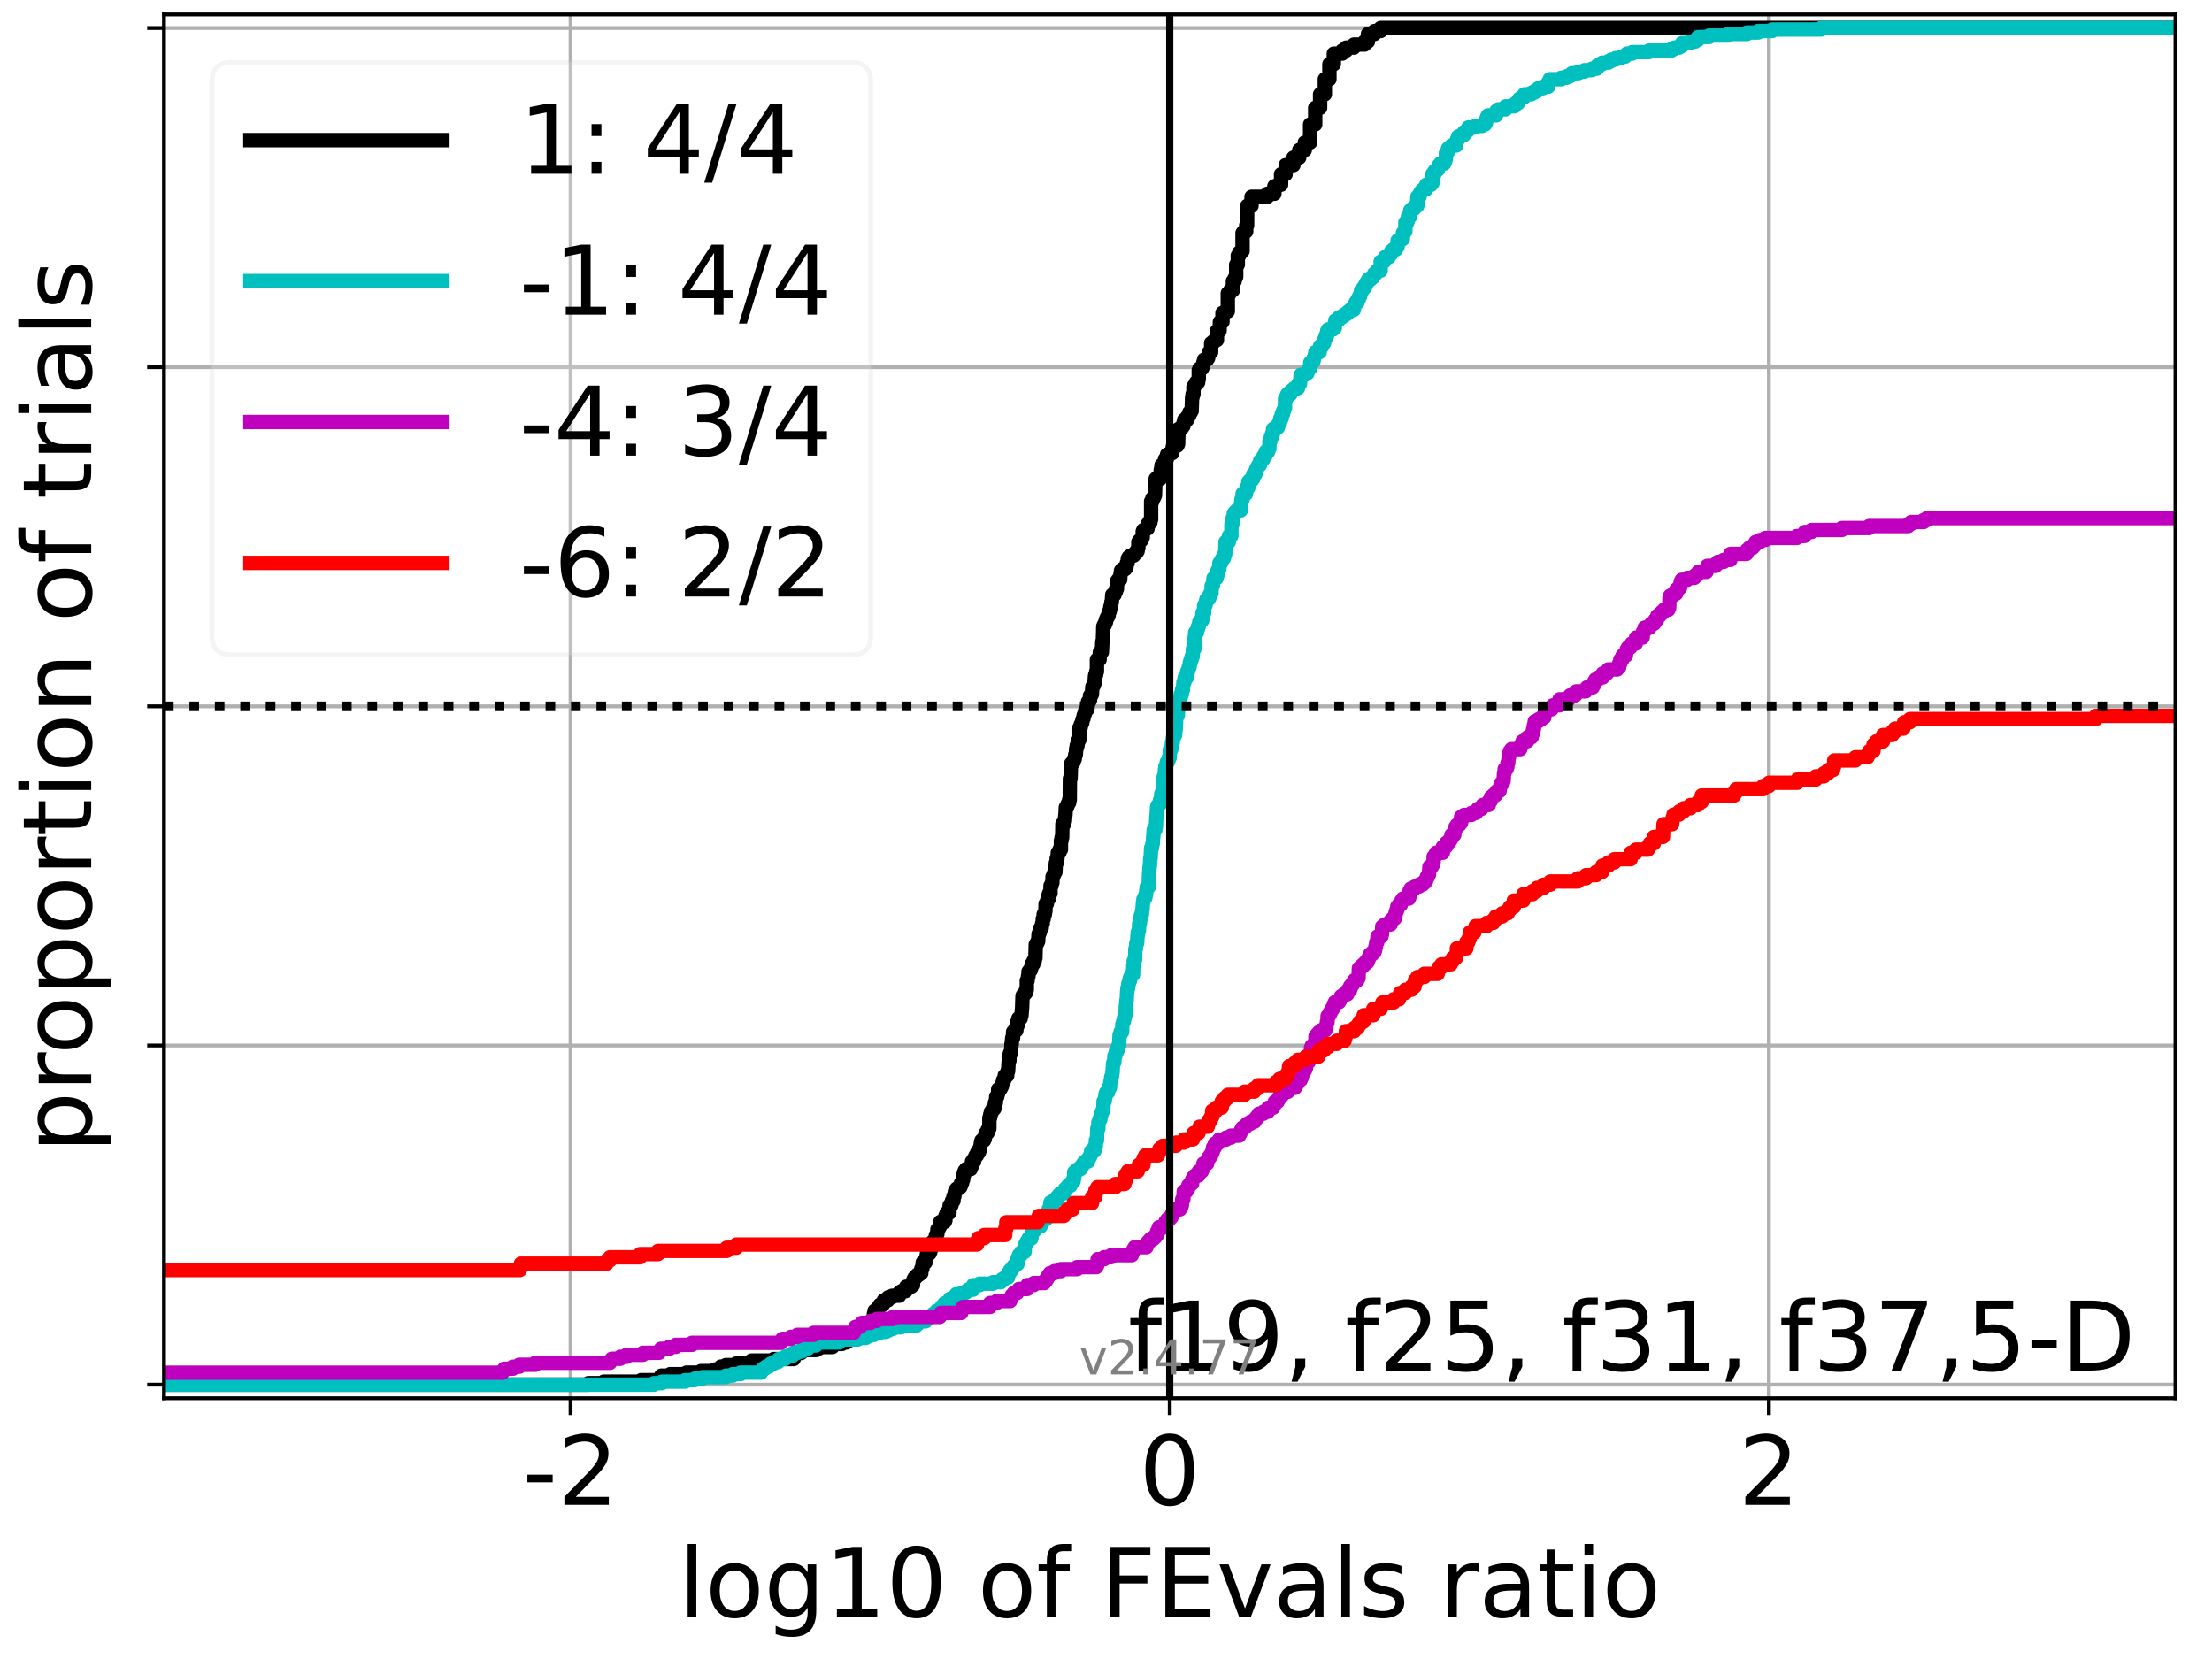 <?xml version="1.0" encoding="utf-8" standalone="no"?>
<!DOCTYPE svg PUBLIC "-//W3C//DTD SVG 1.1//EN"
  "http://www.w3.org/Graphics/SVG/1.1/DTD/svg11.dtd">
<!-- Created with matplotlib (https://matplotlib.org/) -->
<svg height="345.6pt" version="1.1" viewBox="0 0 460.8 345.6" width="460.8pt" xmlns="http://www.w3.org/2000/svg" xmlns:xlink="http://www.w3.org/1999/xlink">
 <defs>
  <style type="text/css">*{stroke-linecap:butt;stroke-linejoin:round;}</style>
 </defs>
 <g id="figure_1">
  <g id="patch_1">
   <path d="M 0 345.6 
L 460.8 345.6 
L 460.8 0 
L 0 0 
z
" style="fill:#ffffff;"/>
  </g>
  <g id="axes_1">
   <g id="patch_2">
    <path d="M 34.16 291.28 
L 453.192 291.28 
L 453.192 3 
L 34.16 3 
z
" style="fill:#ffffff;"/>
   </g>
   <g id="matplotlib.axis_1">
    <g id="xtick_1">
     <g id="line2d_1">
      <path clip-path="url(#pc36204c359)" d="M 118.859 291.28 
L 118.859 3 
" style="fill:none;stroke:#b0b0b0;stroke-linecap:square;stroke-width:0.8;"/>
     </g>
     <g id="line2d_2">
      <defs>
       <path d="M 0 0 
L 0 3.5 
" id="me234edb567" style="stroke:#000000;stroke-width:0.8;"/>
      </defs>
      <g>
       <use style="stroke:#000000;stroke-width:0.8;" x="118.859" xlink:href="#me234edb567" y="291.28"/>
      </g>
     </g>
     <g id="text_1">
      <!-- -2 -->
      <g transform="translate(108.888 313.477)scale(0.2 -0.2)">
       <defs>
        <path d="M 4.891 31.391 
L 31.203 31.391 
L 31.203 23.391 
L 4.891 23.391 
z
" id="DejaVuSans-45"/>
        <path d="M 19.188 8.297 
L 53.609 8.297 
L 53.609 0 
L 7.328 0 
L 7.328 8.297 
Q 12.938 14.109 22.625 23.891 
Q 32.328 33.688 34.812 36.531 
Q 39.547 41.844 41.422 45.531 
Q 43.312 49.219 43.312 52.781 
Q 43.312 58.594 39.234 62.25 
Q 35.156 65.922 28.609 65.922 
Q 23.969 65.922 18.812 64.312 
Q 13.672 62.703 7.812 59.422 
L 7.812 69.391 
Q 13.766 71.781 18.938 73 
Q 24.125 74.219 28.422 74.219 
Q 39.75 74.219 46.484 68.547 
Q 53.219 62.891 53.219 53.422 
Q 53.219 48.922 51.531 44.891 
Q 49.859 40.875 45.406 35.406 
Q 44.188 33.984 37.641 27.219 
Q 31.109 20.453 19.188 8.297 
z
" id="DejaVuSans-50"/>
       </defs>
       <use xlink:href="#DejaVuSans-45"/>
       <use x="36.084" xlink:href="#DejaVuSans-50"/>
      </g>
     </g>
    </g>
    <g id="xtick_2">
     <g id="line2d_3">
      <path clip-path="url(#pc36204c359)" d="M 243.676 291.28 
L 243.676 3 
" style="fill:none;stroke:#b0b0b0;stroke-linecap:square;stroke-width:0.8;"/>
     </g>
     <g id="line2d_4">
      <g>
       <use style="stroke:#000000;stroke-width:0.8;" x="243.676" xlink:href="#me234edb567" y="291.28"/>
      </g>
     </g>
     <g id="text_2">
      <!-- 0 -->
      <g transform="translate(237.314 313.477)scale(0.2 -0.2)">
       <defs>
        <path d="M 31.781 66.406 
Q 24.172 66.406 20.328 58.906 
Q 16.5 51.422 16.5 36.375 
Q 16.5 21.391 20.328 13.891 
Q 24.172 6.391 31.781 6.391 
Q 39.453 6.391 43.281 13.891 
Q 47.125 21.391 47.125 36.375 
Q 47.125 51.422 43.281 58.906 
Q 39.453 66.406 31.781 66.406 
z
M 31.781 74.219 
Q 44.047 74.219 50.516 64.516 
Q 56.984 54.828 56.984 36.375 
Q 56.984 17.969 50.516 8.266 
Q 44.047 -1.422 31.781 -1.422 
Q 19.531 -1.422 13.062 8.266 
Q 6.594 17.969 6.594 36.375 
Q 6.594 54.828 13.062 64.516 
Q 19.531 74.219 31.781 74.219 
z
" id="DejaVuSans-48"/>
       </defs>
       <use xlink:href="#DejaVuSans-48"/>
      </g>
     </g>
    </g>
    <g id="xtick_3">
     <g id="line2d_5">
      <path clip-path="url(#pc36204c359)" d="M 368.493 291.28 
L 368.493 3 
" style="fill:none;stroke:#b0b0b0;stroke-linecap:square;stroke-width:0.8;"/>
     </g>
     <g id="line2d_6">
      <g>
       <use style="stroke:#000000;stroke-width:0.8;" x="368.493" xlink:href="#me234edb567" y="291.28"/>
      </g>
     </g>
     <g id="text_3">
      <!-- 2 -->
      <g transform="translate(362.131 313.477)scale(0.2 -0.2)">
       <use xlink:href="#DejaVuSans-50"/>
      </g>
     </g>
    </g>
    <g id="text_4">
     <!-- log10 of FEvals ratio -->
     <g transform="translate(141.371 336.833)scale(0.2 -0.2)">
      <defs>
       <path d="M 9.422 75.984 
L 18.406 75.984 
L 18.406 0 
L 9.422 0 
z
" id="DejaVuSans-108"/>
       <path d="M 30.609 48.391 
Q 23.391 48.391 19.188 42.75 
Q 14.984 37.109 14.984 27.297 
Q 14.984 17.484 19.156 11.844 
Q 23.344 6.203 30.609 6.203 
Q 37.797 6.203 41.984 11.859 
Q 46.188 17.531 46.188 27.297 
Q 46.188 37.016 41.984 42.703 
Q 37.797 48.391 30.609 48.391 
z
M 30.609 56 
Q 42.328 56 49.016 48.375 
Q 55.719 40.766 55.719 27.297 
Q 55.719 13.875 49.016 6.219 
Q 42.328 -1.422 30.609 -1.422 
Q 18.844 -1.422 12.172 6.219 
Q 5.516 13.875 5.516 27.297 
Q 5.516 40.766 12.172 48.375 
Q 18.844 56 30.609 56 
z
" id="DejaVuSans-111"/>
       <path d="M 45.406 27.984 
Q 45.406 37.75 41.375 43.109 
Q 37.359 48.484 30.078 48.484 
Q 22.859 48.484 18.828 43.109 
Q 14.797 37.75 14.797 27.984 
Q 14.797 18.266 18.828 12.891 
Q 22.859 7.516 30.078 7.516 
Q 37.359 7.516 41.375 12.891 
Q 45.406 18.266 45.406 27.984 
z
M 54.391 6.781 
Q 54.391 -7.172 48.188 -13.984 
Q 42 -20.797 29.203 -20.797 
Q 24.469 -20.797 20.266 -20.094 
Q 16.062 -19.391 12.109 -17.922 
L 12.109 -9.188 
Q 16.062 -11.328 19.922 -12.344 
Q 23.781 -13.375 27.781 -13.375 
Q 36.625 -13.375 41.016 -8.766 
Q 45.406 -4.156 45.406 5.172 
L 45.406 9.625 
Q 42.625 4.781 38.281 2.391 
Q 33.938 0 27.875 0 
Q 17.828 0 11.672 7.656 
Q 5.516 15.328 5.516 27.984 
Q 5.516 40.672 11.672 48.328 
Q 17.828 56 27.875 56 
Q 33.938 56 38.281 53.609 
Q 42.625 51.219 45.406 46.391 
L 45.406 54.688 
L 54.391 54.688 
z
" id="DejaVuSans-103"/>
       <path d="M 12.406 8.297 
L 28.516 8.297 
L 28.516 63.922 
L 10.984 60.406 
L 10.984 69.391 
L 28.422 72.906 
L 38.281 72.906 
L 38.281 8.297 
L 54.391 8.297 
L 54.391 0 
L 12.406 0 
z
" id="DejaVuSans-49"/>
       <path id="DejaVuSans-32"/>
       <path d="M 37.109 75.984 
L 37.109 68.5 
L 28.516 68.5 
Q 23.688 68.5 21.797 66.547 
Q 19.922 64.594 19.922 59.516 
L 19.922 54.688 
L 34.719 54.688 
L 34.719 47.703 
L 19.922 47.703 
L 19.922 0 
L 10.891 0 
L 10.891 47.703 
L 2.297 47.703 
L 2.297 54.688 
L 10.891 54.688 
L 10.891 58.5 
Q 10.891 67.625 15.141 71.797 
Q 19.391 75.984 28.609 75.984 
z
" id="DejaVuSans-102"/>
       <path d="M 9.812 72.906 
L 51.703 72.906 
L 51.703 64.594 
L 19.672 64.594 
L 19.672 43.109 
L 48.578 43.109 
L 48.578 34.812 
L 19.672 34.812 
L 19.672 0 
L 9.812 0 
z
" id="DejaVuSans-70"/>
       <path d="M 9.812 72.906 
L 55.906 72.906 
L 55.906 64.594 
L 19.672 64.594 
L 19.672 43.016 
L 54.391 43.016 
L 54.391 34.719 
L 19.672 34.719 
L 19.672 8.297 
L 56.781 8.297 
L 56.781 0 
L 9.812 0 
z
" id="DejaVuSans-69"/>
       <path d="M 2.984 54.688 
L 12.5 54.688 
L 29.594 8.797 
L 46.688 54.688 
L 56.203 54.688 
L 35.688 0 
L 23.484 0 
z
" id="DejaVuSans-118"/>
       <path d="M 34.281 27.484 
Q 23.391 27.484 19.188 25 
Q 14.984 22.516 14.984 16.5 
Q 14.984 11.719 18.141 8.906 
Q 21.297 6.109 26.703 6.109 
Q 34.188 6.109 38.703 11.406 
Q 43.219 16.703 43.219 25.484 
L 43.219 27.484 
z
M 52.203 31.203 
L 52.203 0 
L 43.219 0 
L 43.219 8.297 
Q 40.141 3.328 35.547 0.953 
Q 30.953 -1.422 24.312 -1.422 
Q 15.922 -1.422 10.953 3.297 
Q 6 8.016 6 15.922 
Q 6 25.141 12.172 29.828 
Q 18.359 34.516 30.609 34.516 
L 43.219 34.516 
L 43.219 35.406 
Q 43.219 41.609 39.141 45 
Q 35.062 48.391 27.688 48.391 
Q 23 48.391 18.547 47.266 
Q 14.109 46.141 10.016 43.891 
L 10.016 52.203 
Q 14.938 54.109 19.578 55.047 
Q 24.219 56 28.609 56 
Q 40.484 56 46.344 49.844 
Q 52.203 43.703 52.203 31.203 
z
" id="DejaVuSans-97"/>
       <path d="M 44.281 53.078 
L 44.281 44.578 
Q 40.484 46.531 36.375 47.5 
Q 32.281 48.484 27.875 48.484 
Q 21.188 48.484 17.844 46.438 
Q 14.5 44.391 14.5 40.281 
Q 14.5 37.156 16.891 35.375 
Q 19.281 33.594 26.516 31.984 
L 29.594 31.297 
Q 39.156 29.25 43.188 25.516 
Q 47.219 21.781 47.219 15.094 
Q 47.219 7.469 41.188 3.016 
Q 35.156 -1.422 24.609 -1.422 
Q 20.219 -1.422 15.453 -0.562 
Q 10.688 0.297 5.422 2 
L 5.422 11.281 
Q 10.406 8.688 15.234 7.391 
Q 20.062 6.109 24.812 6.109 
Q 31.156 6.109 34.562 8.281 
Q 37.984 10.453 37.984 14.406 
Q 37.984 18.062 35.516 20.016 
Q 33.062 21.969 24.703 23.781 
L 21.578 24.516 
Q 13.234 26.266 9.516 29.906 
Q 5.812 33.547 5.812 39.891 
Q 5.812 47.609 11.281 51.797 
Q 16.75 56 26.812 56 
Q 31.781 56 36.172 55.266 
Q 40.578 54.547 44.281 53.078 
z
" id="DejaVuSans-115"/>
       <path d="M 41.109 46.297 
Q 39.594 47.172 37.812 47.578 
Q 36.031 48 33.891 48 
Q 26.266 48 22.188 43.047 
Q 18.109 38.094 18.109 28.812 
L 18.109 0 
L 9.078 0 
L 9.078 54.688 
L 18.109 54.688 
L 18.109 46.188 
Q 20.953 51.172 25.484 53.578 
Q 30.031 56 36.531 56 
Q 37.453 56 38.578 55.875 
Q 39.703 55.766 41.062 55.516 
z
" id="DejaVuSans-114"/>
       <path d="M 18.312 70.219 
L 18.312 54.688 
L 36.812 54.688 
L 36.812 47.703 
L 18.312 47.703 
L 18.312 18.016 
Q 18.312 11.328 20.141 9.422 
Q 21.969 7.516 27.594 7.516 
L 36.812 7.516 
L 36.812 0 
L 27.594 0 
Q 17.188 0 13.234 3.875 
Q 9.281 7.766 9.281 18.016 
L 9.281 47.703 
L 2.688 47.703 
L 2.688 54.688 
L 9.281 54.688 
L 9.281 70.219 
z
" id="DejaVuSans-116"/>
       <path d="M 9.422 54.688 
L 18.406 54.688 
L 18.406 0 
L 9.422 0 
z
M 9.422 75.984 
L 18.406 75.984 
L 18.406 64.594 
L 9.422 64.594 
z
" id="DejaVuSans-105"/>
      </defs>
      <use xlink:href="#DejaVuSans-108"/>
      <use x="27.783" xlink:href="#DejaVuSans-111"/>
      <use x="88.965" xlink:href="#DejaVuSans-103"/>
      <use x="152.441" xlink:href="#DejaVuSans-49"/>
      <use x="216.064" xlink:href="#DejaVuSans-48"/>
      <use x="279.688" xlink:href="#DejaVuSans-32"/>
      <use x="311.475" xlink:href="#DejaVuSans-111"/>
      <use x="372.656" xlink:href="#DejaVuSans-102"/>
      <use x="407.861" xlink:href="#DejaVuSans-32"/>
      <use x="439.648" xlink:href="#DejaVuSans-70"/>
      <use x="497.168" xlink:href="#DejaVuSans-69"/>
      <use x="560.352" xlink:href="#DejaVuSans-118"/>
      <use x="619.531" xlink:href="#DejaVuSans-97"/>
      <use x="680.811" xlink:href="#DejaVuSans-108"/>
      <use x="708.594" xlink:href="#DejaVuSans-115"/>
      <use x="760.693" xlink:href="#DejaVuSans-32"/>
      <use x="792.48" xlink:href="#DejaVuSans-114"/>
      <use x="833.594" xlink:href="#DejaVuSans-97"/>
      <use x="894.873" xlink:href="#DejaVuSans-116"/>
      <use x="934.082" xlink:href="#DejaVuSans-105"/>
      <use x="961.865" xlink:href="#DejaVuSans-111"/>
     </g>
    </g>
   </g>
   <g id="matplotlib.axis_2">
    <g id="ytick_1">
     <g id="line2d_7">
      <path clip-path="url(#pc36204c359)" d="M 34.16 288.454 
L 453.192 288.454 
" style="fill:none;stroke:#b0b0b0;stroke-linecap:square;stroke-width:0.8;"/>
     </g>
     <g id="line2d_8">
      <defs>
       <path d="M 0 0 
L -3.5 0 
" id="mf2a1d80d0b" style="stroke:#000000;stroke-width:0.8;"/>
      </defs>
      <g>
       <use style="stroke:#000000;stroke-width:0.8;" x="34.16" xlink:href="#mf2a1d80d0b" y="288.454"/>
      </g>
     </g>
    </g>
    <g id="ytick_2">
     <g id="line2d_9">
      <path clip-path="url(#pc36204c359)" d="M 34.16 217.797 
L 453.192 217.797 
" style="fill:none;stroke:#b0b0b0;stroke-linecap:square;stroke-width:0.8;"/>
     </g>
     <g id="line2d_10">
      <g>
       <use style="stroke:#000000;stroke-width:0.8;" x="34.16" xlink:href="#mf2a1d80d0b" y="217.797"/>
      </g>
     </g>
    </g>
    <g id="ytick_3">
     <g id="line2d_11">
      <path clip-path="url(#pc36204c359)" d="M 34.16 147.14 
L 453.192 147.14 
" style="fill:none;stroke:#b0b0b0;stroke-linecap:square;stroke-width:0.8;"/>
     </g>
     <g id="line2d_12">
      <g>
       <use style="stroke:#000000;stroke-width:0.8;" x="34.16" xlink:href="#mf2a1d80d0b" y="147.14"/>
      </g>
     </g>
    </g>
    <g id="ytick_4">
     <g id="line2d_13">
      <path clip-path="url(#pc36204c359)" d="M 34.16 76.483 
L 453.192 76.483 
" style="fill:none;stroke:#b0b0b0;stroke-linecap:square;stroke-width:0.8;"/>
     </g>
     <g id="line2d_14">
      <g>
       <use style="stroke:#000000;stroke-width:0.8;" x="34.16" xlink:href="#mf2a1d80d0b" y="76.483"/>
      </g>
     </g>
    </g>
    <g id="ytick_5">
     <g id="line2d_15">
      <path clip-path="url(#pc36204c359)" d="M 34.16 5.826 
L 453.192 5.826 
" style="fill:none;stroke:#b0b0b0;stroke-linecap:square;stroke-width:0.8;"/>
     </g>
     <g id="line2d_16">
      <g>
       <use style="stroke:#000000;stroke-width:0.8;" x="34.16" xlink:href="#mf2a1d80d0b" y="5.826"/>
      </g>
     </g>
    </g>
    <g id="text_5">
     <!-- proportion of trials -->
     <g transform="translate(19.001 240.146)rotate(-90)scale(0.2 -0.2)">
      <defs>
       <path d="M 18.109 8.203 
L 18.109 -20.797 
L 9.078 -20.797 
L 9.078 54.688 
L 18.109 54.688 
L 18.109 46.391 
Q 20.953 51.266 25.266 53.625 
Q 29.594 56 35.594 56 
Q 45.562 56 51.781 48.094 
Q 58.016 40.188 58.016 27.297 
Q 58.016 14.406 51.781 6.484 
Q 45.562 -1.422 35.594 -1.422 
Q 29.594 -1.422 25.266 0.953 
Q 20.953 3.328 18.109 8.203 
z
M 48.688 27.297 
Q 48.688 37.203 44.609 42.844 
Q 40.531 48.484 33.406 48.484 
Q 26.266 48.484 22.188 42.844 
Q 18.109 37.203 18.109 27.297 
Q 18.109 17.391 22.188 11.75 
Q 26.266 6.109 33.406 6.109 
Q 40.531 6.109 44.609 11.75 
Q 48.688 17.391 48.688 27.297 
z
" id="DejaVuSans-112"/>
       <path d="M 54.891 33.016 
L 54.891 0 
L 45.906 0 
L 45.906 32.719 
Q 45.906 40.484 42.875 44.328 
Q 39.844 48.188 33.797 48.188 
Q 26.516 48.188 22.312 43.547 
Q 18.109 38.922 18.109 30.906 
L 18.109 0 
L 9.078 0 
L 9.078 54.688 
L 18.109 54.688 
L 18.109 46.188 
Q 21.344 51.125 25.703 53.562 
Q 30.078 56 35.797 56 
Q 45.219 56 50.047 50.172 
Q 54.891 44.344 54.891 33.016 
z
" id="DejaVuSans-110"/>
      </defs>
      <use xlink:href="#DejaVuSans-112"/>
      <use x="63.477" xlink:href="#DejaVuSans-114"/>
      <use x="102.34" xlink:href="#DejaVuSans-111"/>
      <use x="163.521" xlink:href="#DejaVuSans-112"/>
      <use x="226.998" xlink:href="#DejaVuSans-111"/>
      <use x="288.18" xlink:href="#DejaVuSans-114"/>
      <use x="329.293" xlink:href="#DejaVuSans-116"/>
      <use x="368.502" xlink:href="#DejaVuSans-105"/>
      <use x="396.285" xlink:href="#DejaVuSans-111"/>
      <use x="457.467" xlink:href="#DejaVuSans-110"/>
      <use x="520.846" xlink:href="#DejaVuSans-32"/>
      <use x="552.633" xlink:href="#DejaVuSans-111"/>
      <use x="613.814" xlink:href="#DejaVuSans-102"/>
      <use x="649.02" xlink:href="#DejaVuSans-32"/>
      <use x="680.807" xlink:href="#DejaVuSans-116"/>
      <use x="720.016" xlink:href="#DejaVuSans-114"/>
      <use x="761.129" xlink:href="#DejaVuSans-105"/>
      <use x="788.912" xlink:href="#DejaVuSans-97"/>
      <use x="850.191" xlink:href="#DejaVuSans-108"/>
      <use x="877.975" xlink:href="#DejaVuSans-115"/>
     </g>
    </g>
   </g>
   <g id="line2d_17">
    <path clip-path="url(#pc36204c359)" d="M 34.16 288.454 
L 122.575 288.454 
L 122.575 288.14 
L 125.767 288.14 
L 125.767 287.826 
L 133.564 287.826 
L 133.564 287.512 
L 137.743 287.512 
L 137.743 286.57 
L 139.612 286.57 
L 139.612 286.256 
L 143.005 286.256 
L 143.005 285.941 
L 146.019 285.941 
L 146.019 285.627 
L 148.732 285.627 
L 148.732 285.313 
L 149.993 285.313 
L 149.993 284.999 
L 150.168 284.999 
L 150.168 284.685 
L 151.198 284.685 
L 151.198 284.371 
L 153.361 284.371 
L 153.361 284.057 
L 156.529 284.057 
L 156.529 283.429 
L 161.158 283.429 
L 161.158 283.115 
L 165.336 283.115 
L 165.336 282.173 
L 165.51 282.173 
L 165.51 281.859 
L 166.885 281.859 
L 166.885 281.545 
L 167.206 281.545 
L 167.206 281.231 
L 170.078 281.231 
L 170.078 280.917 
L 170.598 280.917 
L 170.598 280.603 
L 173.422 280.603 
L 173.422 280.289 
L 173.613 280.289 
L 173.613 279.975 
L 175.375 279.975 
L 175.375 279.661 
L 176.326 279.661 
L 176.326 279.347 
L 176.753 279.347 
L 176.753 279.033 
L 177.587 279.033 
L 177.587 278.719 
L 177.775 278.719 
L 177.875 278.091 
L 178.791 278.091 
L 178.838 277.463 
L 179.784 277.463 
L 179.784 277.149 
L 179.945 277.149 
L 179.945 276.835 
L 180.107 276.835 
L 180.107 276.521 
L 180.233 276.521 
L 180.233 275.893 
L 180.968 275.893 
L 180.968 275.578 
L 181.78 275.578 
L 181.854 274.95 
L 182.031 274.95 
L 182.053 273.694 
L 182.186 273.694 
L 182.186 273.066 
L 182.658 273.066 
L 182.658 272.752 
L 182.976 272.752 
L 182.976 272.438 
L 183.089 272.438 
L 183.089 272.124 
L 183.299 272.124 
L 183.299 271.81 
L 183.923 271.81 
L 183.923 271.496 
L 184.123 271.496 
L 184.123 270.868 
L 184.973 270.868 
L 185.042 270.24 
L 185.85 270.24 
L 185.85 269.926 
L 187.315 269.926 
L 187.315 269.298 
L 187.742 269.298 
L 187.742 268.984 
L 188.666 268.984 
L 188.765 268.042 
L 189.828 268.042 
L 189.828 267.728 
L 190.2 267.728 
L 190.2 266.786 
L 190.33 266.786 
L 190.33 266.472 
L 190.508 266.472 
L 190.508 266.158 
L 190.774 266.158 
L 190.774 265.844 
L 191.096 265.844 
L 191.096 265.529 
L 191.522 265.529 
L 191.522 265.215 
L 191.92 265.215 
L 191.92 264.273 
L 192.153 264.273 
L 192.209 263.017 
L 192.77 263.017 
L 192.77 262.703 
L 192.943 262.703 
L 193.043 261.447 
L 193.104 261.447 
L 193.104 261.133 
L 193.647 261.133 
L 193.647 260.819 
L 193.79 260.819 
L 193.852 260.191 
L 194.006 260.191 
L 194.006 259.249 
L 194.162 259.249 
L 194.162 258.935 
L 194.303 258.935 
L 194.303 258.621 
L 194.813 258.621 
L 194.813 258.307 
L 194.952 258.307 
L 194.952 257.365 
L 195.113 257.365 
L 195.113 257.051 
L 195.274 257.051 
L 195.274 256.109 
L 195.508 256.109 
L 195.508 255.795 
L 195.683 255.795 
L 195.683 255.481 
L 195.828 255.481 
L 195.876 254.538 
L 196.822 254.538 
L 196.822 254.224 
L 196.948 254.224 
L 196.948 253.282 
L 197.144 253.282 
L 197.183 252.654 
L 197.781 252.654 
L 197.825 251.084 
L 198.206 251.084 
L 198.305 250.142 
L 198.633 250.142 
L 198.633 249.2 
L 198.818 249.2 
L 198.917 248.258 
L 199.02 248.258 
L 199.02 247.944 
L 199.269 247.944 
L 199.269 247.63 
L 199.695 247.63 
L 199.695 247.316 
L 200.054 247.316 
L 200.054 247.002 
L 200.197 247.002 
L 200.214 246.374 
L 200.444 246.374 
L 200.537 245.746 
L 200.641 245.746 
L 200.663 244.803 
L 200.84 244.803 
L 200.84 244.175 
L 200.973 244.175 
L 200.973 243.861 
L 201.22 243.861 
L 201.22 243.547 
L 202.21 243.547 
L 202.283 242.919 
L 202.483 242.919 
L 202.483 241.977 
L 202.91 241.977 
L 202.91 241.349 
L 203.088 241.349 
L 203.088 241.035 
L 203.229 241.035 
L 203.229 240.721 
L 203.519 240.721 
L 203.551 240.093 
L 203.933 240.093 
L 203.933 239.465 
L 204.171 239.465 
L 204.261 238.523 
L 204.283 238.523 
L 204.353 237.895 
L 204.459 237.895 
L 204.459 237.581 
L 204.996 237.581 
L 204.996 237.267 
L 205.151 237.267 
L 205.225 236.325 
L 205.376 236.325 
L 205.376 236.011 
L 205.728 236.011 
L 205.728 235.383 
L 205.941 235.383 
L 205.941 235.069 
L 206.102 235.069 
L 206.102 232.87 
L 206.257 232.87 
L 206.264 232.242 
L 206.398 232.242 
L 206.412 231.614 
L 206.673 231.614 
L 206.673 231.3 
L 206.788 231.3 
L 206.788 230.986 
L 207.138 230.986 
L 207.202 230.358 
L 207.256 230.358 
L 207.256 229.73 
L 207.453 229.73 
L 207.525 228.474 
L 207.745 228.474 
L 207.851 227.846 
L 207.924 227.846 
L 207.938 226.904 
L 208.407 226.904 
L 208.407 226.59 
L 208.584 226.59 
L 208.584 226.276 
L 208.73 226.276 
L 208.815 225.648 
L 208.874 225.648 
L 208.958 225.02 
L 209.199 225.02 
L 209.295 224.077 
L 209.821 224.077 
L 209.877 223.135 
L 210.01 223.135 
L 210.111 221.251 
L 210.155 221.251 
L 210.155 220.937 
L 210.28 220.937 
L 210.309 219.681 
L 210.403 219.681 
L 210.403 219.367 
L 210.63 219.367 
L 210.707 217.483 
L 210.76 217.483 
L 210.851 216.227 
L 211.044 216.227 
L 211.044 214.971 
L 211.281 214.971 
L 211.281 214.657 
L 211.73 214.657 
L 211.73 213.714 
L 211.963 213.714 
L 211.963 212.772 
L 212.15 212.772 
L 212.15 212.144 
L 212.639 212.144 
L 212.721 211.516 
L 212.793 211.516 
L 212.892 210.26 
L 212.914 210.26 
L 213.011 207.434 
L 213.186 207.434 
L 213.186 207.12 
L 213.473 207.12 
L 213.473 206.806 
L 213.739 206.806 
L 213.739 206.178 
L 213.899 206.178 
L 213.899 204.294 
L 214.061 204.294 
L 214.152 203.351 
L 214.249 203.351 
L 214.249 202.409 
L 214.47 202.409 
L 214.47 202.095 
L 214.734 202.095 
L 214.818 201.467 
L 214.922 201.467 
L 214.922 200.839 
L 215.272 200.839 
L 215.272 200.211 
L 215.543 200.211 
L 215.649 199.583 
L 215.695 199.583 
L 215.769 196.757 
L 215.938 196.757 
L 215.938 196.443 
L 216.113 196.443 
L 216.113 196.129 
L 216.258 196.129 
L 216.357 194.559 
L 216.483 194.559 
L 216.483 194.245 
L 216.612 194.245 
L 216.612 193.617 
L 216.755 193.617 
L 216.755 193.302 
L 217.007 193.302 
L 217.092 192.36 
L 217.222 192.36 
L 217.222 191.418 
L 217.42 191.418 
L 217.42 190.476 
L 217.662 190.476 
L 217.704 189.848 
L 217.778 189.848 
L 217.818 188.278 
L 218.078 188.278 
L 218.128 187.65 
L 218.198 187.65 
L 218.198 187.336 
L 218.442 187.336 
L 218.442 186.394 
L 218.557 186.394 
L 218.557 186.08 
L 218.841 186.08 
L 218.841 184.51 
L 219.059 184.51 
L 219.128 183.882 
L 219.231 183.882 
L 219.261 182.625 
L 219.45 182.625 
L 219.527 181.997 
L 219.688 181.997 
L 219.688 181.683 
L 219.864 181.683 
L 219.948 179.799 
L 220.122 179.799 
L 220.122 178.857 
L 220.284 178.857 
L 220.361 177.601 
L 220.711 177.601 
L 220.711 176.973 
L 221.011 176.973 
L 221.011 175.089 
L 221.145 175.089 
L 221.145 174.461 
L 221.27 174.461 
L 221.323 171.634 
L 221.697 171.634 
L 221.774 171.006 
L 221.841 171.006 
L 221.929 169.75 
L 221.956 169.75 
L 222.033 168.18 
L 222.306 168.18 
L 222.366 167.552 
L 222.531 167.552 
L 222.531 167.238 
L 222.72 167.238 
L 222.72 166.61 
L 222.85 166.61 
L 222.881 162.213 
L 223.019 162.213 
L 223.101 159.701 
L 223.14 159.701 
L 223.14 159.073 
L 223.446 159.073 
L 223.446 158.759 
L 223.657 158.759 
L 223.736 158.131 
L 223.881 158.131 
L 223.938 157.503 
L 224 157.503 
L 224 157.189 
L 224.118 157.189 
L 224.185 155.933 
L 224.28 155.933 
L 224.306 155.305 
L 224.469 155.305 
L 224.535 154.363 
L 224.716 154.363 
L 224.716 154.049 
L 224.889 154.049 
L 224.889 151.536 
L 225.141 151.536 
L 225.141 150.908 
L 225.303 150.908 
L 225.303 150.594 
L 225.46 150.594 
L 225.476 149.966 
L 225.593 149.966 
L 225.593 149.652 
L 225.723 149.652 
L 225.75 149.024 
L 225.875 149.024 
L 225.875 148.71 
L 225.996 148.71 
L 226.043 148.082 
L 226.245 148.082 
L 226.245 147.768 
L 226.532 147.768 
L 226.638 146.198 
L 226.898 146.198 
L 226.898 145.884 
L 227.059 145.884 
L 227.059 144.942 
L 227.318 144.942 
L 227.318 144.628 
L 227.472 144.628 
L 227.557 143.058 
L 227.705 143.058 
L 227.705 142.744 
L 227.885 142.744 
L 227.885 142.43 
L 227.997 142.43 
L 228.104 140.859 
L 228.178 140.859 
L 228.178 140.545 
L 228.354 140.545 
L 228.354 139.917 
L 228.508 139.917 
L 228.508 137.405 
L 229.067 137.405 
L 229.127 135.835 
L 229.547 135.835 
L 229.638 133.637 
L 229.746 133.637 
L 229.831 130.496 
L 229.954 130.496 
L 229.954 130.182 
L 230.163 130.182 
L 230.251 129.554 
L 230.407 129.554 
L 230.44 128.926 
L 230.58 128.926 
L 230.58 128.612 
L 230.75 128.612 
L 230.75 128.298 
L 230.937 128.298 
L 230.937 127.67 
L 231.056 127.67 
L 231.056 127.356 
L 231.186 127.356 
L 231.296 126.414 
L 231.454 126.414 
L 231.508 125.472 
L 231.606 125.472 
L 231.701 123.902 
L 232.175 123.902 
L 232.26 123.274 
L 232.467 123.274 
L 232.477 122.646 
L 232.686 122.646 
L 232.686 121.075 
L 232.897 121.075 
L 232.897 120.761 
L 233.356 120.761 
L 233.419 119.505 
L 233.52 119.505 
L 233.52 118.877 
L 233.758 118.877 
L 233.758 118.563 
L 234.404 118.563 
L 234.404 118.249 
L 234.647 118.249 
L 234.725 117.307 
L 234.9 117.307 
L 234.946 116.365 
L 235.115 116.365 
L 235.115 116.051 
L 235.505 116.051 
L 235.505 115.737 
L 236.188 115.737 
L 236.188 115.423 
L 236.463 115.423 
L 236.463 115.109 
L 236.785 115.109 
L 236.785 114.795 
L 236.985 114.795 
L 237.032 114.167 
L 237.14 114.167 
L 237.14 112.911 
L 237.344 112.911 
L 237.344 112.597 
L 237.754 112.597 
L 237.754 112.283 
L 237.915 112.283 
L 237.915 111.969 
L 238.048 111.969 
L 238.048 110.712 
L 238.176 110.712 
L 238.176 110.398 
L 238.619 110.398 
L 238.619 110.084 
L 239.071 110.084 
L 239.093 109.142 
L 239.404 109.142 
L 239.404 108.828 
L 239.653 108.828 
L 239.653 108.2 
L 239.797 108.2 
L 239.797 104.432 
L 240.057 104.432 
L 240.057 103.804 
L 240.326 103.804 
L 240.326 103.49 
L 240.484 103.49 
L 240.484 103.176 
L 240.604 103.176 
L 240.695 100.035 
L 240.759 100.035 
L 240.759 99.721 
L 241.716 99.721 
L 241.806 97.837 
L 241.888 97.837 
L 241.964 96.895 
L 242.69 96.895 
L 242.69 95.639 
L 243.067 95.639 
L 243.117 94.697 
L 243.676 94.697 
L 243.676 94.383 
L 244.224 94.383 
L 244.299 93.127 
L 244.51 93.127 
L 244.51 92.813 
L 245.287 92.813 
L 245.287 92.499 
L 245.425 92.499 
L 245.504 89.358 
L 246.105 89.358 
L 246.105 89.044 
L 246.31 89.044 
L 246.31 88.73 
L 246.532 88.73 
L 246.532 88.102 
L 246.657 88.102 
L 246.691 87.474 
L 247.295 87.474 
L 247.295 86.846 
L 247.595 86.846 
L 247.595 86.532 
L 247.764 86.532 
L 247.764 85.904 
L 248.081 85.904 
L 248.081 85.59 
L 248.246 85.59 
L 248.334 82.764 
L 248.425 82.764 
L 248.425 82.136 
L 248.618 82.136 
L 248.618 80.566 
L 248.827 80.566 
L 248.827 80.252 
L 249.038 80.252 
L 249.038 79.937 
L 249.165 79.937 
L 249.165 79.623 
L 249.603 79.623 
L 249.603 78.995 
L 249.724 78.995 
L 249.724 77.111 
L 249.85 77.111 
L 249.85 76.797 
L 250.393 76.797 
L 250.393 76.483 
L 250.554 76.483 
L 250.664 75.541 
L 250.835 75.541 
L 250.835 74.913 
L 251.473 74.913 
L 251.473 74.599 
L 251.684 74.599 
L 251.787 73.657 
L 251.869 73.657 
L 251.869 73.343 
L 252.307 73.343 
L 252.307 71.459 
L 252.705 71.459 
L 252.705 71.145 
L 253.022 71.145 
L 253.022 70.831 
L 253.512 70.831 
L 253.512 68.946 
L 254.057 68.946 
L 254.129 67.062 
L 254.666 67.062 
L 254.666 65.178 
L 255.192 65.178 
L 255.192 64.864 
L 255.772 64.864 
L 255.772 61.096 
L 256.215 61.096 
L 256.276 60.468 
L 256.835 60.468 
L 256.835 58.583 
L 257.201 58.583 
L 257.201 57.955 
L 257.406 57.955 
L 257.406 57.641 
L 257.521 57.641 
L 257.521 55.129 
L 257.858 55.129 
L 257.858 53.245 
L 258.152 53.245 
L 258.152 52.617 
L 258.584 52.617 
L 258.584 52.303 
L 258.844 52.303 
L 258.844 48.534 
L 259.07 48.534 
L 259.07 48.22 
L 259.607 48.22 
L 259.607 46.964 
L 259.795 46.964 
L 259.817 42.882 
L 260.714 42.882 
L 260.714 40.998 
L 264.012 40.998 
L 264.012 40.37 
L 265.478 40.37 
L 265.478 38.799 
L 266.182 38.799 
L 266.182 38.485 
L 266.868 38.485 
L 266.868 36.287 
L 267.825 36.287 
L 267.825 34.403 
L 269.451 34.403 
L 269.451 32.833 
L 270.656 32.833 
L 270.656 31.263 
L 271.809 31.263 
L 271.809 29.693 
L 272.916 29.693 
L 272.916 25.924 
L 273.979 25.924 
L 273.979 22.47 
L 275.002 22.47 
L 275.002 19.644 
L 275.987 19.644 
L 275.987 16.503 
L 276.939 16.503 
L 276.939 13.363 
L 277.857 13.363 
L 277.857 11.165 
L 279.607 11.165 
L 279.607 10.537 
L 280.441 10.537 
L 280.441 9.909 
L 282.035 9.909 
L 282.035 9.281 
L 284.264 9.281 
L 284.264 8.653 
L 284.968 8.653 
L 284.968 7.082 
L 286.324 7.082 
L 286.324 6.454 
L 287.615 6.454 
L 287.615 5.826 
L 453.192 5.826 
L 453.192 5.826 
" style="fill:none;stroke:#000000;stroke-linecap:square;stroke-width:3;"/>
   </g>
   <g id="line2d_18">
    <path clip-path="url(#pc36204c359)" style="fill:none;stroke:#000000;stroke-linecap:square;stroke-width:3;"/>
   </g>
   <g id="line2d_19">
    <path clip-path="url(#pc36204c359)" d="M 34.16 288.454 
L 136.232 288.454 
L 136.232 288.14 
L 137.875 288.14 
L 137.875 287.826 
L 142.728 287.826 
L 142.728 287.512 
L 144.715 287.512 
L 144.715 287.198 
L 146.358 287.198 
L 146.358 286.884 
L 151.211 286.884 
L 151.211 286.57 
L 152.635 286.57 
L 152.635 286.256 
L 154.278 286.256 
L 154.278 285.941 
L 158.558 285.941 
L 158.558 285.627 
L 158.708 285.627 
L 158.708 285.313 
L 159.131 285.313 
L 159.131 284.999 
L 159.553 284.999 
L 159.553 284.685 
L 160.201 284.685 
L 160.201 284.371 
L 160.573 284.371 
L 160.573 284.057 
L 161.196 284.057 
L 161.196 283.743 
L 162.06 283.743 
L 162.06 283.429 
L 162.216 283.429 
L 162.216 283.115 
L 163.531 283.115 
L 163.531 282.801 
L 163.703 282.801 
L 163.703 282.487 
L 165.054 282.487 
L 165.054 282.173 
L 165.174 282.173 
L 165.174 281.859 
L 166.049 281.859 
L 166.049 281.545 
L 167.069 281.545 
L 167.069 281.231 
L 167.191 281.231 
L 167.191 280.917 
L 168.318 280.917 
L 168.318 280.603 
L 168.556 280.603 
L 168.556 280.289 
L 169.961 280.289 
L 170.027 279.661 
L 174.814 279.661 
L 174.814 279.347 
L 175.111 279.347 
L 175.111 279.033 
L 178.71 279.033 
L 178.71 278.719 
L 180.353 278.719 
L 180.353 278.405 
L 181.034 278.405 
L 181.034 278.091 
L 182.029 278.091 
L 182.029 277.777 
L 183.049 277.777 
L 183.049 277.463 
L 184.537 277.463 
L 184.537 277.149 
L 185.206 277.149 
L 185.206 276.835 
L 186.008 276.835 
L 186.008 276.521 
L 187.651 276.521 
L 187.651 276.207 
L 190.794 276.207 
L 190.794 275.893 
L 191.178 275.893 
L 191.259 275.264 
L 192.821 275.264 
L 192.902 274.636 
L 193.606 274.636 
L 193.606 274.322 
L 194.37 274.322 
L 194.37 273.694 
L 195.113 273.694 
L 195.113 273.066 
L 195.835 273.066 
L 195.835 272.752 
L 196.134 272.752 
L 196.217 272.124 
L 196.539 272.124 
L 196.539 271.81 
L 196.756 271.81 
L 196.756 271.496 
L 197.755 271.496 
L 197.86 270.868 
L 197.895 270.868 
L 197.895 270.554 
L 199.186 270.554 
L 199.186 269.612 
L 200.418 269.612 
L 200.418 269.298 
L 201.186 269.298 
L 201.186 268.984 
L 201.609 268.984 
L 201.609 268.67 
L 202.713 268.67 
L 202.726 267.728 
L 204.054 267.728 
L 204.054 267.414 
L 206.854 267.414 
L 206.854 267.1 
L 208.497 267.1 
L 208.497 266.786 
L 208.77 266.786 
L 208.77 266.472 
L 209.282 266.472 
L 209.282 266.158 
L 209.977 266.158 
L 210.046 265.215 
L 210.333 265.215 
L 210.413 264.587 
L 210.789 264.587 
L 210.789 264.273 
L 210.972 264.273 
L 210.972 263.959 
L 211.199 263.959 
L 211.199 263.645 
L 211.511 263.645 
L 211.511 263.331 
L 211.963 263.331 
L 211.992 262.075 
L 212.215 262.075 
L 212.256 261.447 
L 212.705 261.447 
L 212.762 260.819 
L 213.428 260.819 
L 213.526 259.563 
L 213.571 259.563 
L 213.571 259.249 
L 213.736 259.249 
L 213.736 258.935 
L 213.899 258.935 
L 213.899 258.621 
L 214.132 258.621 
L 214.132 258.307 
L 214.268 258.307 
L 214.268 257.993 
L 214.862 257.993 
L 214.95 256.737 
L 214.991 256.737 
L 214.991 256.423 
L 215.488 256.423 
L 215.488 256.109 
L 215.695 256.109 
L 215.695 255.795 
L 216.094 255.795 
L 216.094 255.481 
L 216.779 255.481 
L 216.779 254.538 
L 217.051 254.538 
L 217.051 254.224 
L 217.589 254.224 
L 217.589 253.91 
L 218.011 253.91 
L 218.011 253.596 
L 218.341 253.596 
L 218.402 252.026 
L 218.542 252.026 
L 218.542 251.712 
L 218.694 251.712 
L 218.752 251.084 
L 218.841 251.084 
L 218.841 250.456 
L 219.574 250.456 
L 219.574 250.142 
L 219.737 250.142 
L 219.737 249.828 
L 220.319 249.828 
L 220.319 249.2 
L 220.59 249.2 
L 220.59 248.886 
L 220.873 248.886 
L 220.873 248.572 
L 221.865 248.572 
L 221.882 247.63 
L 222.233 247.63 
L 222.233 247.316 
L 222.46 247.316 
L 222.46 247.002 
L 223.019 247.002 
L 223.019 246.688 
L 223.146 246.688 
L 223.146 246.374 
L 223.357 246.374 
L 223.357 246.06 
L 223.657 246.06 
L 223.657 245.432 
L 223.783 245.432 
L 223.783 244.175 
L 224.103 244.175 
L 224.103 243.861 
L 224.525 243.861 
L 224.525 243.547 
L 225.078 243.547 
L 225.078 243.233 
L 225.248 243.233 
L 225.248 242.919 
L 225.488 242.919 
L 225.488 242.605 
L 225.689 242.605 
L 225.689 242.291 
L 225.952 242.291 
L 225.952 241.977 
L 226.638 241.977 
L 226.68 241.349 
L 226.898 241.349 
L 226.898 241.035 
L 227.043 241.035 
L 227.043 240.721 
L 227.197 240.721 
L 227.308 239.779 
L 227.982 239.779 
L 228.029 238.837 
L 228.282 238.837 
L 228.282 237.581 
L 228.508 237.581 
L 228.599 235.069 
L 228.808 235.069 
L 228.808 233.812 
L 228.956 233.812 
L 229.025 233.184 
L 229.229 233.184 
L 229.324 232.242 
L 229.442 232.242 
L 229.531 231.614 
L 229.672 231.614 
L 229.672 231.3 
L 229.831 231.3 
L 229.894 229.416 
L 230.129 229.416 
L 230.221 228.474 
L 230.313 228.474 
L 230.313 227.846 
L 230.457 227.846 
L 230.457 227.532 
L 230.84 227.532 
L 230.937 226.59 
L 231.221 226.59 
L 231.305 225.334 
L 231.356 225.334 
L 231.454 224.706 
L 231.468 224.706 
L 231.468 224.392 
L 231.629 224.392 
L 231.701 223.449 
L 231.768 223.449 
L 231.862 221.565 
L 231.964 221.565 
L 231.964 221.251 
L 232.139 221.251 
L 232.139 219.995 
L 232.348 219.995 
L 232.443 219.053 
L 232.686 219.053 
L 232.686 218.739 
L 232.835 218.739 
L 232.854 218.111 
L 232.97 218.111 
L 232.97 217.797 
L 233.134 217.797 
L 233.223 215.599 
L 233.39 215.599 
L 233.434 214.971 
L 233.749 214.971 
L 233.799 213.4 
L 233.87 213.4 
L 233.971 212.772 
L 234.136 212.772 
L 234.136 212.144 
L 234.266 212.144 
L 234.266 211.516 
L 234.436 211.516 
L 234.518 209.632 
L 234.556 209.632 
L 234.647 208.376 
L 234.714 208.376 
L 234.791 206.492 
L 234.856 206.492 
L 234.856 205.864 
L 234.994 205.864 
L 235.045 204.922 
L 235.166 204.922 
L 235.226 204.294 
L 235.399 204.294 
L 235.399 203.665 
L 235.561 203.665 
L 235.668 203.037 
L 236.037 203.037 
L 236.079 201.153 
L 236.158 201.153 
L 236.163 200.211 
L 236.306 200.211 
L 236.306 199.897 
L 236.467 199.897 
L 236.517 197.699 
L 236.605 197.699 
L 236.709 196.443 
L 236.888 196.443 
L 236.959 194.873 
L 237.01 194.873 
L 237.01 194.245 
L 237.121 194.245 
L 237.121 193.931 
L 237.249 193.931 
L 237.311 192.36 
L 237.459 192.36 
L 237.526 191.418 
L 237.628 191.418 
L 237.628 190.79 
L 237.749 190.79 
L 237.749 190.476 
L 237.879 190.476 
L 237.949 189.534 
L 238.004 189.534 
L 238.097 187.964 
L 238.187 187.964 
L 238.187 187.336 
L 238.332 187.336 
L 238.332 187.022 
L 238.602 187.022 
L 238.602 186.394 
L 238.734 186.394 
L 238.787 185.452 
L 238.86 185.452 
L 238.86 184.824 
L 239.271 184.824 
L 239.377 181.683 
L 239.388 181.683 
L 239.498 180.427 
L 239.549 180.427 
L 239.603 178.857 
L 239.687 178.857 
L 239.797 176.659 
L 239.969 176.659 
L 240.057 175.717 
L 240.151 175.717 
L 240.241 174.147 
L 240.272 174.147 
L 240.326 172.891 
L 240.673 172.891 
L 240.673 172.262 
L 240.793 172.262 
L 240.894 170.064 
L 240.932 170.064 
L 241.03 168.18 
L 241.093 168.18 
L 241.093 167.866 
L 241.336 167.866 
L 241.336 167.552 
L 241.616 167.552 
L 241.667 166.61 
L 241.877 166.61 
L 241.904 165.354 
L 242.19 165.354 
L 242.233 163.784 
L 242.321 163.784 
L 242.403 161.899 
L 242.506 161.899 
L 242.506 161.585 
L 242.637 161.585 
L 242.678 160.329 
L 242.757 160.329 
L 242.757 159.701 
L 242.92 159.701 
L 243.023 159.073 
L 243.058 159.073 
L 243.058 158.759 
L 243.292 158.759 
L 243.292 158.445 
L 243.426 158.445 
L 243.486 157.817 
L 243.676 157.817 
L 243.676 156.247 
L 243.938 156.247 
L 243.938 155.933 
L 244.055 155.933 
L 244.124 154.677 
L 244.314 154.677 
L 244.314 153.735 
L 244.519 153.735 
L 244.519 153.107 
L 244.798 153.107 
L 244.908 151.85 
L 244.937 151.85 
L 245.046 149.024 
L 245.363 149.024 
L 245.472 146.826 
L 245.521 146.826 
L 245.546 146.198 
L 245.845 146.198 
L 245.845 145.256 
L 245.977 145.256 
L 245.977 144.628 
L 246.199 144.628 
L 246.225 143.686 
L 246.426 143.686 
L 246.532 142.116 
L 246.73 142.116 
L 246.777 141.173 
L 247.216 141.173 
L 247.295 139.917 
L 247.487 139.917 
L 247.58 139.289 
L 247.636 139.289 
L 247.636 138.975 
L 247.814 138.975 
L 247.854 138.033 
L 248.031 138.033 
L 248.031 137.405 
L 248.239 137.405 
L 248.239 136.777 
L 248.451 136.777 
L 248.507 135.207 
L 248.809 135.207 
L 248.871 132.695 
L 248.938 132.695 
L 248.974 131.753 
L 249.349 131.753 
L 249.36 131.124 
L 249.517 131.124 
L 249.566 130.496 
L 249.724 130.496 
L 249.829 129.554 
L 250.103 129.554 
L 250.103 129.24 
L 250.445 129.24 
L 250.488 127.67 
L 250.844 127.67 
L 250.85 126.1 
L 251.128 126.1 
L 251.23 125.158 
L 251.316 125.158 
L 251.316 124.844 
L 251.768 124.844 
L 251.768 124.53 
L 251.953 124.53 
L 251.953 123.902 
L 252.151 123.902 
L 252.151 123.588 
L 252.379 123.588 
L 252.411 122.018 
L 252.657 122.018 
L 252.763 120.761 
L 252.787 120.761 
L 252.787 120.447 
L 253.433 120.447 
L 253.433 119.819 
L 253.616 119.819 
L 253.616 118.877 
L 253.783 118.877 
L 253.783 118.563 
L 254.012 118.563 
L 254.022 117.307 
L 254.39 117.307 
L 254.39 116.679 
L 254.578 116.679 
L 254.578 116.365 
L 254.927 116.365 
L 254.927 116.051 
L 255.045 116.051 
L 255.045 115.423 
L 255.232 115.423 
L 255.303 112.911 
L 255.979 112.911 
L 256.001 111.655 
L 256.51 111.655 
L 256.536 109.142 
L 256.741 109.142 
L 256.796 107.886 
L 256.974 107.886 
L 257.024 106.944 
L 257.269 106.944 
L 257.269 106.63 
L 257.574 106.63 
L 257.574 106.316 
L 258.489 106.316 
L 258.584 104.118 
L 258.844 104.118 
L 258.844 102.862 
L 259.569 102.862 
L 259.65 101.606 
L 260.052 101.606 
L 260.052 100.349 
L 260.336 100.349 
L 260.336 100.035 
L 260.836 100.035 
L 260.836 99.721 
L 261.073 99.721 
L 261.073 98.779 
L 261.528 98.779 
L 261.629 97.837 
L 261.768 97.837 
L 261.768 97.523 
L 261.947 97.523 
L 261.947 97.209 
L 262.118 97.209 
L 262.118 96.895 
L 262.463 96.895 
L 262.519 95.953 
L 262.97 95.953 
L 262.97 95.639 
L 263.192 95.639 
L 263.205 95.011 
L 263.592 95.011 
L 263.675 94.069 
L 264.187 94.069 
L 264.212 93.441 
L 264.435 93.441 
L 264.442 91.871 
L 264.662 91.871 
L 264.755 90.929 
L 265.011 90.929 
L 265.011 90.3 
L 265.203 90.3 
L 265.207 89.358 
L 265.624 89.358 
L 265.624 89.044 
L 266.226 89.044 
L 266.226 88.416 
L 266.398 88.416 
L 266.398 88.102 
L 266.641 88.102 
L 266.695 87.16 
L 266.991 87.16 
L 267.025 86.218 
L 267.279 86.218 
L 267.279 85.59 
L 267.476 85.59 
L 267.574 84.962 
L 267.691 84.962 
L 267.691 83.078 
L 267.966 83.078 
L 268.026 82.45 
L 268.165 82.45 
L 268.165 82.136 
L 268.828 82.136 
L 268.828 81.508 
L 269.224 81.508 
L 269.224 81.194 
L 269.574 81.194 
L 269.574 80.88 
L 270.388 80.88 
L 270.471 79.937 
L 270.819 79.937 
L 270.92 78.367 
L 271.002 78.367 
L 271.002 78.053 
L 271.92 78.053 
L 271.92 77.739 
L 272.368 77.739 
L 272.43 77.111 
L 272.586 77.111 
L 272.586 76.797 
L 272.899 76.797 
L 272.952 75.541 
L 273.453 75.541 
L 273.453 75.227 
L 273.644 75.227 
L 273.644 74.599 
L 273.795 74.599 
L 273.879 73.971 
L 273.979 73.971 
L 274.011 73.343 
L 274.918 73.343 
L 275.002 72.087 
L 275.483 72.087 
L 275.483 71.773 
L 275.622 71.773 
L 275.622 71.459 
L 275.843 71.459 
L 275.843 70.831 
L 275.959 70.831 
L 275.959 70.517 
L 276.193 70.517 
L 276.193 69.888 
L 276.467 69.888 
L 276.467 68.946 
L 276.645 68.946 
L 276.645 68.632 
L 277.689 68.632 
L 277.689 68.318 
L 278.057 68.318 
L 278.11 67.062 
L 278.173 67.062 
L 278.173 66.748 
L 278.845 66.748 
L 278.922 66.12 
L 279.607 66.12 
L 279.607 65.806 
L 280.034 65.806 
L 280.034 65.492 
L 280.515 65.492 
L 280.515 65.178 
L 280.871 65.178 
L 280.871 64.864 
L 281.25 64.864 
L 281.25 64.55 
L 282.027 64.55 
L 282.101 63.608 
L 282.278 63.608 
L 282.278 63.294 
L 282.42 63.294 
L 282.42 62.98 
L 282.799 62.98 
L 282.799 62.352 
L 283.069 62.352 
L 283.131 61.724 
L 283.344 61.724 
L 283.419 61.096 
L 283.542 61.096 
L 283.542 60.468 
L 283.879 60.468 
L 283.879 60.154 
L 284.063 60.154 
L 284.063 59.84 
L 284.369 59.84 
L 284.469 59.211 
L 284.619 59.211 
L 284.619 58.897 
L 284.845 58.897 
L 284.845 58.583 
L 284.968 58.583 
L 284.968 58.269 
L 285.473 58.269 
L 285.473 57.955 
L 285.84 57.955 
L 285.84 57.641 
L 286.172 57.641 
L 286.262 57.013 
L 286.612 57.013 
L 286.612 56.699 
L 286.86 56.699 
L 286.86 56.385 
L 287.615 56.385 
L 287.615 54.501 
L 288.323 54.501 
L 288.347 53.873 
L 288.517 53.873 
L 288.517 53.559 
L 289.328 53.559 
L 289.427 52.931 
L 289.802 52.931 
L 289.818 52.303 
L 290.198 52.303 
L 290.198 51.989 
L 290.797 51.989 
L 290.877 51.361 
L 291.155 51.361 
L 291.155 50.105 
L 291.817 50.105 
L 291.817 49.791 
L 292.239 49.791 
L 292.239 48.534 
L 292.52 48.534 
L 292.52 48.22 
L 292.766 48.22 
L 292.766 46.336 
L 293.158 46.336 
L 293.158 46.022 
L 293.282 46.022 
L 293.305 45.08 
L 293.789 45.08 
L 293.789 43.824 
L 294.092 43.824 
L 294.092 43.51 
L 294.605 43.51 
L 294.605 43.196 
L 294.775 43.196 
L 294.775 42.882 
L 295.254 42.882 
L 295.254 40.998 
L 295.725 40.998 
L 295.725 40.37 
L 295.893 40.37 
L 295.893 40.056 
L 296.121 40.056 
L 296.121 39.742 
L 296.437 39.742 
L 296.437 39.428 
L 297.092 39.428 
L 297.116 38.485 
L 298.136 38.485 
L 298.136 38.171 
L 298.393 38.171 
L 298.393 36.287 
L 298.814 36.287 
L 298.814 35.659 
L 299.17 35.659 
L 299.17 35.345 
L 299.562 35.345 
L 299.623 34.717 
L 299.747 34.717 
L 299.747 34.403 
L 300.015 34.403 
L 300.015 34.089 
L 300.851 34.089 
L 300.851 33.775 
L 301.01 33.775 
L 301.094 33.147 
L 301.207 33.147 
L 301.207 31.891 
L 301.513 31.891 
L 301.571 31.263 
L 301.641 31.263 
L 301.641 30.949 
L 302.03 30.949 
L 302.03 30.635 
L 302.36 30.635 
L 302.36 30.321 
L 303.355 30.321 
L 303.406 29.379 
L 303.518 29.379 
L 303.518 29.065 
L 303.755 29.065 
L 303.755 28.436 
L 304.375 28.436 
L 304.375 28.122 
L 304.989 28.122 
L 304.997 27.494 
L 305.467 27.494 
L 305.467 27.18 
L 305.863 27.18 
L 305.881 26.552 
L 307.334 26.552 
L 307.334 26.238 
L 308.761 26.238 
L 308.761 25.924 
L 309.374 25.924 
L 309.374 25.61 
L 309.561 25.61 
L 309.664 24.668 
L 309.775 24.668 
L 309.775 24.354 
L 309.954 24.354 
L 309.954 24.04 
L 311.655 24.04 
L 311.717 23.098 
L 312.12 23.098 
L 312.12 22.784 
L 313.634 22.784 
L 313.634 22.156 
L 315.484 22.156 
L 315.484 21.842 
L 315.67 21.842 
L 315.67 21.528 
L 316.218 21.528 
L 316.273 20.9 
L 316.479 20.9 
L 316.479 20.586 
L 316.891 20.586 
L 316.891 20.272 
L 317.499 20.272 
L 317.546 19.644 
L 318.986 19.644 
L 318.986 19.33 
L 319.58 19.33 
L 319.58 19.016 
L 320.167 19.016 
L 320.167 18.702 
L 320.457 18.702 
L 320.457 18.387 
L 321.4 18.387 
L 321.4 18.073 
L 322.504 18.073 
L 322.512 17.131 
L 322.836 17.131 
L 322.836 16.503 
L 325.244 16.503 
L 325.244 16.189 
L 326.357 16.189 
L 326.357 15.875 
L 327.095 15.875 
L 327.095 15.561 
L 327.462 15.561 
L 327.462 15.247 
L 328.822 15.247 
L 328.822 14.933 
L 330.063 14.933 
L 330.063 14.619 
L 331.612 14.619 
L 331.612 14.305 
L 332.676 14.305 
L 332.717 13.677 
L 333.255 13.677 
L 333.255 13.363 
L 333.78 13.363 
L 333.78 13.049 
L 335.062 13.049 
L 335.062 12.735 
L 335.636 12.735 
L 335.636 12.421 
L 336.57 12.421 
L 336.57 12.107 
L 337.675 12.107 
L 337.675 11.793 
L 338.544 11.793 
L 338.544 11.479 
L 338.915 11.479 
L 338.915 11.165 
L 340.02 11.165 
L 340.02 10.851 
L 343.501 10.851 
L 343.501 10.537 
L 348.185 10.537 
L 348.185 10.223 
L 348.748 10.223 
L 348.748 9.909 
L 349.82 9.909 
L 349.82 9.595 
L 350.399 9.595 
L 350.399 8.967 
L 352.039 8.967 
L 352.039 8.653 
L 353.143 8.653 
L 353.143 8.339 
L 353.705 8.339 
L 353.714 7.71 
L 356.059 7.71 
L 356.059 7.396 
L 360.024 7.396 
L 360.024 7.082 
L 363.918 7.082 
L 363.918 6.768 
L 366.263 6.768 
L 366.263 6.454 
L 369.182 6.454 
L 369.182 6.14 
L 379.386 6.14 
L 379.386 5.826 
L 453.192 5.826 
L 453.192 5.826 
" style="fill:none;stroke:#00bfbf;stroke-linecap:square;stroke-width:3;"/>
   </g>
   <g id="line2d_20">
    <path clip-path="url(#pc36204c359)" style="fill:none;stroke:#00bfbf;stroke-linecap:square;stroke-width:3;"/>
   </g>
   <g id="line2d_21">
    <path clip-path="url(#pc36204c359)" d="M 34.16 285.964 
L 104.678 285.964 
L 104.678 285.549 
L 105.047 285.549 
L 105.047 285.134 
L 106.819 285.134 
L 106.819 284.719 
L 108.158 284.719 
L 108.158 284.304 
L 111.531 284.304 
L 111.531 283.889 
L 127.072 283.889 
L 127.072 283.474 
L 127.441 283.474 
L 127.441 283.058 
L 129.213 283.058 
L 129.213 282.643 
L 130.552 282.643 
L 130.552 282.228 
L 133.925 282.228 
L 133.925 281.813 
L 137.295 281.813 
L 137.295 281.398 
L 137.664 281.398 
L 137.664 280.983 
L 139.436 280.983 
L 139.436 280.568 
L 140.775 280.568 
L 140.775 280.153 
L 144.148 280.153 
L 144.148 279.738 
L 162.611 279.738 
L 162.611 279.323 
L 162.979 279.323 
L 162.979 278.908 
L 164.752 278.908 
L 164.752 278.493 
L 166.09 278.493 
L 166.09 278.078 
L 169.463 278.078 
L 169.463 277.663 
L 177.84 277.663 
L 177.84 277.248 
L 178.015 277.248 
L 178.015 276.833 
L 178.188 276.833 
L 178.188 276.418 
L 179.161 276.418 
L 179.161 276.003 
L 179.53 276.003 
L 179.53 275.588 
L 181.302 275.588 
L 181.302 275.173 
L 182.64 275.173 
L 182.64 274.758 
L 186.014 274.758 
L 186.014 274.343 
L 195.771 274.343 
L 195.771 273.928 
L 196.015 273.928 
L 196.015 273.513 
L 200.235 273.513 
L 200.235 273.098 
L 200.409 273.098 
L 200.409 272.683 
L 200.582 272.683 
L 200.582 272.268 
L 206.212 272.268 
L 206.256 271.438 
L 207.638 271.438 
L 207.638 271.023 
L 210.457 271.023 
L 210.457 270.608 
L 210.631 270.608 
L 210.631 270.193 
L 210.805 270.193 
L 210.805 269.778 
L 211.169 269.778 
L 211.169 269.363 
L 211.873 269.363 
L 211.873 268.948 
L 212.242 268.948 
L 212.242 268.533 
L 213.972 268.533 
L 214.014 267.703 
L 215.353 267.703 
L 215.353 267.288 
L 217.536 267.288 
L 217.536 266.873 
L 217.905 266.873 
L 217.905 266.458 
L 218.165 266.458 
L 218.165 266.043 
L 218.409 266.043 
L 218.409 265.628 
L 218.726 265.628 
L 218.726 265.213 
L 219.677 265.213 
L 219.677 264.798 
L 221.016 264.798 
L 221.016 264.383 
L 224.389 264.383 
L 224.389 263.968 
L 228.388 263.968 
L 228.388 263.553 
L 228.606 263.553 
L 228.65 262.308 
L 230.032 262.308 
L 230.032 261.893 
L 231.487 261.893 
L 231.487 261.478 
L 235.773 261.478 
L 235.773 261.063 
L 235.947 261.063 
L 235.947 260.648 
L 236.12 260.648 
L 236.12 260.232 
L 236.366 260.232 
L 236.366 259.817 
L 238.829 259.817 
L 238.873 258.987 
L 239.234 258.987 
L 239.234 258.572 
L 239.603 258.572 
L 239.603 258.157 
L 240.255 258.157 
L 240.255 257.742 
L 240.691 257.742 
L 240.691 257.327 
L 241.025 257.327 
L 241.059 256.497 
L 241.375 256.497 
L 241.394 255.667 
L 242.714 255.667 
L 242.819 254.837 
L 242.832 254.837 
L 242.832 254.422 
L 243.166 254.422 
L 243.166 254.007 
L 243.676 254.007 
L 243.676 253.592 
L 244.045 253.592 
L 244.045 253.177 
L 244.17 253.177 
L 244.17 252.762 
L 244.505 252.762 
L 244.505 252.347 
L 244.888 252.347 
L 244.888 251.932 
L 245.817 251.932 
L 245.817 251.517 
L 246.087 251.517 
L 246.087 251.102 
L 246.204 251.102 
L 246.259 249.857 
L 246.505 249.857 
L 246.589 248.197 
L 247.156 248.197 
L 247.156 247.782 
L 247.464 247.782 
L 247.543 246.952 
L 247.878 246.952 
L 247.878 246.537 
L 248.345 246.537 
L 248.345 245.707 
L 248.543 245.707 
L 248.543 245.292 
L 248.912 245.292 
L 248.912 244.877 
L 249.683 244.877 
L 249.683 244.047 
L 250.347 244.047 
L 250.347 243.632 
L 250.529 243.632 
L 250.592 242.802 
L 250.684 242.802 
L 250.684 242.387 
L 251.473 242.387 
L 251.552 241.557 
L 251.719 241.557 
L 251.719 241.142 
L 252.023 241.142 
L 252.023 240.727 
L 252.323 240.727 
L 252.323 240.312 
L 252.497 240.312 
L 252.497 239.897 
L 252.67 239.897 
L 252.678 239.067 
L 253.056 239.067 
L 253.056 238.237 
L 253.704 238.237 
L 253.704 237.821 
L 253.947 237.821 
L 253.947 237.406 
L 255.396 237.406 
L 255.396 236.991 
L 256.415 236.991 
L 256.415 236.576 
L 258.144 236.576 
L 258.144 236.161 
L 258.39 236.161 
L 258.39 235.746 
L 258.568 235.746 
L 258.568 235.331 
L 258.813 235.331 
L 258.813 234.916 
L 259.349 234.916 
L 259.349 234.501 
L 259.773 234.501 
L 259.773 234.086 
L 260.503 234.086 
L 260.503 233.671 
L 261.356 233.671 
L 261.356 233.256 
L 261.629 233.256 
L 261.629 232.841 
L 261.975 232.841 
L 261.975 232.426 
L 262.22 232.426 
L 262.22 232.011 
L 263.179 232.011 
L 263.179 231.596 
L 264.144 231.596 
L 264.188 230.766 
L 265.206 230.766 
L 265.206 230.351 
L 265.444 230.351 
L 265.444 229.936 
L 265.57 229.936 
L 265.57 229.521 
L 266.153 229.521 
L 266.153 229.106 
L 266.398 229.106 
L 266.398 228.691 
L 266.57 228.691 
L 266.57 228.276 
L 267.064 228.276 
L 267.064 227.861 
L 267.357 227.861 
L 267.357 227.446 
L 268.3 227.446 
L 268.3 227.031 
L 268.723 227.031 
L 268.723 226.616 
L 269.772 226.616 
L 269.772 226.201 
L 270.017 226.201 
L 270.017 225.786 
L 270.254 225.786 
L 270.254 225.371 
L 270.497 225.371 
L 270.497 224.956 
L 270.977 224.956 
L 270.977 224.541 
L 271.151 224.541 
L 271.193 223.711 
L 271.435 223.711 
L 271.435 223.296 
L 271.68 223.296 
L 271.68 222.881 
L 271.904 222.881 
L 271.904 222.466 
L 272.062 222.466 
L 272.13 221.636 
L 272.278 221.636 
L 272.278 221.221 
L 272.64 221.221 
L 272.64 220.806 
L 272.843 220.806 
L 272.843 219.561 
L 273.089 219.561 
L 273.089 218.316 
L 273.242 218.316 
L 273.242 217.901 
L 273.665 217.901 
L 273.665 217.486 
L 273.989 217.486 
L 274.048 215.826 
L 274.397 215.826 
L 274.397 215.411 
L 274.766 215.411 
L 274.766 214.995 
L 275.28 214.995 
L 275.28 214.58 
L 276.15 214.58 
L 276.15 214.165 
L 276.308 214.165 
L 276.407 212.92 
L 276.538 212.92 
L 276.553 211.675 
L 276.834 211.675 
L 276.834 211.26 
L 277.072 211.26 
L 277.072 210.845 
L 277.276 210.845 
L 277.276 210.43 
L 277.513 210.43 
L 277.513 210.015 
L 277.785 210.015 
L 277.877 209.185 
L 278.077 209.185 
L 278.077 208.77 
L 278.949 208.77 
L 278.949 208.355 
L 279.203 208.355 
L 279.203 207.94 
L 279.372 207.94 
L 279.372 207.525 
L 279.927 207.525 
L 279.927 207.11 
L 280.694 207.11 
L 280.738 206.28 
L 281.25 206.28 
L 281.25 205.45 
L 281.591 205.45 
L 281.591 205.035 
L 281.873 205.035 
L 281.873 204.62 
L 282.12 204.62 
L 282.12 204.205 
L 282.779 204.205 
L 282.779 203.79 
L 282.999 203.79 
L 283.078 201.715 
L 283.501 201.715 
L 283.501 201.3 
L 283.947 201.3 
L 283.947 200.885 
L 284.371 200.885 
L 284.371 200.47 
L 284.869 200.47 
L 284.869 200.055 
L 285.035 200.055 
L 285.035 199.64 
L 285.21 199.64 
L 285.21 199.225 
L 285.383 199.225 
L 285.383 198.81 
L 285.874 198.81 
L 285.874 198.395 
L 286.298 198.395 
L 286.298 197.98 
L 286.464 197.98 
L 286.532 197.15 
L 286.639 197.15 
L 286.689 196.32 
L 286.908 196.32 
L 286.957 195.075 
L 287.778 195.075 
L 287.778 194.66 
L 287.894 194.66 
L 287.941 193 
L 288.454 193 
L 288.454 192.585 
L 289.67 192.585 
L 289.704 191.754 
L 290.094 191.754 
L 290.094 191.339 
L 290.576 191.339 
L 290.576 190.924 
L 290.699 190.924 
L 290.727 190.094 
L 290.873 190.094 
L 290.873 189.679 
L 291.046 189.679 
L 291.086 188.849 
L 291.405 188.849 
L 291.405 188.434 
L 291.853 188.434 
L 291.956 187.604 
L 292.239 187.604 
L 292.239 187.189 
L 293.5 187.189 
L 293.5 186.774 
L 293.648 186.774 
L 293.648 185.529 
L 293.883 185.529 
L 293.883 185.114 
L 294.705 185.114 
L 294.705 184.699 
L 295.575 184.699 
L 295.575 184.284 
L 296.368 184.284 
L 296.368 183.869 
L 296.844 183.869 
L 296.844 183.454 
L 297.112 183.454 
L 297.112 183.039 
L 297.238 183.039 
L 297.238 182.624 
L 297.502 182.624 
L 297.502 182.209 
L 297.678 182.209 
L 297.777 180.549 
L 298.287 180.549 
L 298.287 180.134 
L 298.524 180.134 
L 298.524 179.719 
L 298.646 179.719 
L 298.646 178.474 
L 298.948 178.474 
L 298.948 178.059 
L 299.165 178.059 
L 299.165 177.644 
L 300.573 177.644 
L 300.573 176.399 
L 301.241 176.399 
L 301.298 175.569 
L 301.786 175.569 
L 301.786 175.154 
L 302.111 175.154 
L 302.111 174.739 
L 302.355 174.739 
L 302.375 173.909 
L 302.961 173.909 
L 302.966 173.079 
L 303.159 173.079 
L 303.21 172.249 
L 303.501 172.249 
L 303.501 171.834 
L 304.038 171.834 
L 304.038 171.419 
L 304.369 171.419 
L 304.369 170.174 
L 305.01 170.174 
L 305.01 169.758 
L 306.533 169.758 
L 306.533 169.343 
L 307.493 169.343 
L 307.493 168.928 
L 307.834 168.928 
L 307.834 168.513 
L 308.629 168.513 
L 308.629 168.098 
L 308.873 168.098 
L 308.873 167.683 
L 310.152 167.683 
L 310.173 166.853 
L 310.553 166.853 
L 310.596 166.023 
L 311.066 166.023 
L 311.066 165.608 
L 311.622 165.608 
L 311.622 165.193 
L 311.815 165.193 
L 311.815 164.778 
L 312.396 164.778 
L 312.492 163.948 
L 312.57 163.948 
L 312.57 163.533 
L 312.743 163.533 
L 312.743 163.118 
L 313.073 163.118 
L 313.073 162.703 
L 313.224 162.703 
L 313.318 161.043 
L 313.407 161.043 
L 313.451 160.213 
L 313.853 160.213 
L 313.853 159.798 
L 314.003 159.798 
L 314.027 158.968 
L 314.187 158.968 
L 314.278 157.723 
L 314.362 157.723 
L 314.419 156.893 
L 314.535 156.893 
L 314.535 156.478 
L 314.833 156.478 
L 314.833 156.063 
L 316.688 156.063 
L 316.688 155.648 
L 316.838 155.648 
L 316.838 155.233 
L 317.012 155.233 
L 317.012 154.818 
L 317.185 154.818 
L 317.185 154.403 
L 318.181 154.403 
L 318.214 153.573 
L 319.07 153.573 
L 319.114 152.743 
L 319.366 152.743 
L 319.366 151.913 
L 319.54 151.913 
L 319.54 151.083 
L 319.713 151.083 
L 319.713 150.253 
L 320.496 150.253 
L 320.496 149.838 
L 321.167 149.838 
L 321.167 149.423 
L 321.706 149.423 
L 321.8 148.593 
L 321.88 148.593 
L 321.88 148.178 
L 322.053 148.178 
L 322.053 147.763 
L 323.228 147.763 
L 323.228 147.348 
L 323.463 147.348 
L 323.463 146.932 
L 324.872 146.932 
L 324.872 145.687 
L 326.83 145.687 
L 326.83 145.272 
L 327.069 145.272 
L 327.069 144.857 
L 328.17 144.857 
L 328.17 144.442 
L 328.336 144.442 
L 328.336 144.027 
L 330.327 144.027 
L 330.327 143.612 
L 330.571 143.612 
L 330.571 143.197 
L 331.784 143.197 
L 331.784 142.782 
L 332.027 142.782 
L 332.118 141.952 
L 332.362 141.952 
L 332.362 141.537 
L 332.936 141.537 
L 332.936 141.122 
L 333.877 141.122 
L 333.889 140.292 
L 334.769 140.292 
L 334.769 139.877 
L 335.013 139.877 
L 335.013 139.462 
L 336.878 139.462 
L 336.878 139.047 
L 337.297 139.047 
L 337.297 138.217 
L 337.54 138.217 
L 337.54 137.387 
L 337.977 137.387 
L 338.006 136.557 
L 338.717 136.557 
L 338.729 135.727 
L 338.876 135.727 
L 338.876 135.312 
L 339.103 135.312 
L 339.103 134.897 
L 339.636 134.897 
L 339.636 134.482 
L 339.88 134.482 
L 339.88 134.067 
L 340.768 134.067 
L 340.812 132.822 
L 342.193 132.822 
L 342.268 131.577 
L 342.559 131.577 
L 342.603 130.747 
L 343.65 130.747 
L 343.65 130.332 
L 343.985 130.332 
L 343.985 129.917 
L 344.599 129.917 
L 344.599 129.502 
L 344.785 129.502 
L 344.785 129.087 
L 345.21 129.087 
L 345.254 128.257 
L 345.775 128.257 
L 345.775 127.842 
L 346.198 127.842 
L 346.198 127.427 
L 346.635 127.427 
L 346.635 127.012 
L 347.559 127.012 
L 347.559 126.597 
L 347.733 126.597 
L 347.781 124.522 
L 347.906 124.522 
L 347.906 124.106 
L 348.528 124.106 
L 348.528 123.691 
L 349.163 123.691 
L 349.163 122.861 
L 349.605 122.861 
L 349.605 122.446 
L 349.984 122.446 
L 350.077 121.616 
L 350.121 121.616 
L 350.121 121.201 
L 350.319 121.201 
L 350.319 120.786 
L 351.503 120.786 
L 351.503 120.371 
L 352.97 120.371 
L 352.97 119.956 
L 353.453 119.956 
L 353.453 119.541 
L 353.783 119.541 
L 353.783 119.126 
L 355.497 119.126 
L 355.497 118.296 
L 355.663 118.296 
L 355.663 117.881 
L 357.402 117.881 
L 357.402 117.466 
L 357.837 117.466 
L 357.837 117.051 
L 359.065 117.051 
L 359.065 116.636 
L 360.474 116.636 
L 360.474 115.391 
L 363.808 115.391 
L 363.808 114.976 
L 363.938 114.976 
L 363.938 114.561 
L 364.372 114.561 
L 364.372 114.146 
L 365.101 114.146 
L 365.101 113.731 
L 365.49 113.731 
L 365.49 113.316 
L 365.734 113.316 
L 365.734 112.901 
L 366.655 112.901 
L 366.655 112.486 
L 367.708 112.486 
L 367.708 112.071 
L 374.319 112.071 
L 374.319 111.656 
L 375.931 111.656 
L 375.974 110.826 
L 377.356 110.826 
L 377.356 110.411 
L 383.691 110.411 
L 383.691 109.996 
L 389.382 109.996 
L 389.382 109.581 
L 397.527 109.581 
L 397.527 109.166 
L 398.091 109.166 
L 398.091 108.751 
L 400.703 108.751 
L 400.703 108.336 
L 401.427 108.336 
L 401.427 107.921 
L 453.192 107.921 
L 453.192 107.921 
" style="fill:none;stroke:#bf00bf;stroke-linecap:square;stroke-width:3;"/>
   </g>
   <g id="line2d_22">
    <path clip-path="url(#pc36204c359)" style="fill:none;stroke:#bf00bf;stroke-linecap:square;stroke-width:3;"/>
   </g>
   <g id="line2d_23">
    <path clip-path="url(#pc36204c359)" d="M 34.16 264.57 
L 108.288 264.57 
L 108.288 263.906 
L 108.513 263.906 
L 108.513 263.243 
L 126.371 263.243 
L 126.371 262.579 
L 127.061 262.579 
L 127.061 261.916 
L 133.356 261.916 
L 133.356 261.252 
L 137.079 261.252 
L 137.079 260.589 
L 151.388 260.589 
L 151.388 259.926 
L 153.392 259.926 
L 153.392 259.262 
L 203.54 259.262 
L 203.54 258.599 
L 203.764 258.599 
L 203.764 257.935 
L 205.049 257.935 
L 205.049 257.272 
L 209.411 257.272 
L 209.411 255.945 
L 209.636 255.945 
L 209.636 254.618 
L 216.163 254.618 
L 216.163 253.955 
L 216.387 253.955 
L 216.387 253.291 
L 221.623 253.291 
L 221.623 252.628 
L 222.313 252.628 
L 222.313 251.964 
L 223.433 251.964 
L 223.433 251.301 
L 223.658 251.301 
L 223.658 250.637 
L 227.494 250.637 
L 227.494 249.31 
L 228.185 249.31 
L 228.185 247.984 
L 228.608 247.984 
L 228.608 247.32 
L 232.33 247.32 
L 232.33 246.657 
L 234.246 246.657 
L 234.246 245.993 
L 234.479 245.993 
L 234.479 244.666 
L 234.936 244.666 
L 234.936 244.003 
L 237.007 244.003 
L 237.007 243.339 
L 237.232 243.339 
L 237.232 242.676 
L 238.202 242.676 
L 238.202 241.349 
L 238.57 241.349 
L 238.57 240.686 
L 241.231 240.686 
L 241.231 240.022 
L 241.516 240.022 
L 241.516 239.359 
L 242.207 239.359 
L 242.207 238.695 
L 244.953 238.695 
L 244.953 238.032 
L 246.64 238.032 
L 246.64 237.368 
L 248.502 237.368 
L 248.502 236.705 
L 248.644 236.705 
L 248.644 236.042 
L 249.666 236.042 
L 249.666 235.378 
L 249.891 235.378 
L 249.891 234.715 
L 251.585 234.715 
L 251.585 234.051 
L 251.81 234.051 
L 251.81 233.388 
L 252.224 233.388 
L 252.224 232.724 
L 252.511 232.724 
L 252.511 231.397 
L 253.375 231.397 
L 253.375 230.734 
L 254.516 230.734 
L 254.516 229.407 
L 255.09 229.407 
L 255.09 228.744 
L 255.781 228.744 
L 255.781 228.08 
L 259.263 228.08 
L 259.263 227.417 
L 261.267 227.417 
L 261.267 226.753 
L 262.075 226.753 
L 262.075 226.09 
L 265.798 226.09 
L 265.798 225.426 
L 266.534 225.426 
L 266.534 224.763 
L 267.749 224.763 
L 267.749 224.1 
L 268.224 224.1 
L 268.224 223.436 
L 268.44 223.436 
L 268.538 222.109 
L 269.668 222.109 
L 269.668 221.446 
L 270.359 221.446 
L 270.359 220.782 
L 272.048 220.782 
L 272.048 220.119 
L 274.631 220.119 
L 274.735 218.792 
L 275.863 218.792 
L 275.863 218.129 
L 276.654 218.129 
L 276.654 217.465 
L 278.457 217.465 
L 278.457 216.802 
L 280.107 216.802 
L 280.107 216.138 
L 280.305 216.138 
L 280.376 214.811 
L 282.111 214.811 
L 282.111 214.148 
L 282.833 214.148 
L 282.833 213.484 
L 283.244 213.484 
L 283.244 212.821 
L 284.084 212.821 
L 284.084 211.494 
L 286.076 211.494 
L 286.076 210.167 
L 287.629 210.167 
L 287.629 209.504 
L 287.979 209.504 
L 287.979 208.84 
L 290.293 208.84 
L 290.293 208.177 
L 291.452 208.177 
L 291.452 207.513 
L 291.669 207.513 
L 291.669 206.85 
L 292.767 206.85 
L 292.767 206.187 
L 294.036 206.187 
L 294.036 205.523 
L 294.685 205.523 
L 294.771 204.196 
L 295.268 204.196 
L 295.268 203.533 
L 296.69 203.533 
L 296.69 202.869 
L 299.496 202.869 
L 299.496 202.206 
L 299.71 202.206 
L 299.71 201.542 
L 300.3 201.542 
L 300.3 200.879 
L 302.237 200.879 
L 302.237 200.216 
L 302.648 200.216 
L 302.648 199.552 
L 303.32 199.552 
L 303.32 198.889 
L 303.489 198.889 
L 303.489 197.562 
L 305.481 197.562 
L 305.481 196.235 
L 305.903 196.235 
L 305.903 195.571 
L 306.172 195.571 
L 306.172 194.245 
L 307.136 194.245 
L 307.136 193.581 
L 307.384 193.581 
L 307.384 192.918 
L 309.697 192.918 
L 309.697 192.254 
L 311.073 192.254 
L 311.073 191.591 
L 311.578 191.591 
L 311.578 190.927 
L 312.923 190.927 
L 312.923 190.264 
L 314.105 190.264 
L 314.105 189.6 
L 314.516 189.6 
L 314.516 188.937 
L 315.356 188.937 
L 315.356 187.61 
L 317.349 187.61 
L 317.349 186.283 
L 319.251 186.283 
L 319.251 185.62 
L 320.194 185.62 
L 320.194 184.956 
L 321.565 184.956 
L 321.565 184.293 
L 322.941 184.293 
L 322.941 183.629 
L 328.685 183.629 
L 328.685 182.966 
L 330.396 182.966 
L 330.396 182.303 
L 332.509 182.303 
L 332.509 181.639 
L 333.768 181.639 
L 333.821 180.312 
L 335.092 180.312 
L 335.092 179.649 
L 336.325 179.649 
L 336.325 178.985 
L 339.693 178.985 
L 339.693 177.658 
L 340.767 177.658 
L 340.767 176.995 
L 343.294 176.995 
L 343.294 176.332 
L 343.705 176.332 
L 343.705 175.668 
L 344.545 175.668 
L 344.545 174.341 
L 346.427 174.341 
L 346.538 171.687 
L 348.346 171.687 
L 348.44 170.361 
L 348.626 170.361 
L 348.626 169.697 
L 349.801 169.697 
L 349.801 169.034 
L 350.754 169.034 
L 350.754 168.37 
L 352.13 168.37 
L 352.13 167.707 
L 353.715 167.707 
L 353.715 167.043 
L 354.498 167.043 
L 354.498 165.716 
L 361.249 165.716 
L 361.249 165.053 
L 361.668 165.053 
L 361.668 164.39 
L 367.289 164.39 
L 367.289 163.726 
L 368.52 163.726 
L 368.52 163.063 
L 374.424 163.063 
L 374.424 162.399 
L 378.248 162.399 
L 378.248 161.736 
L 379.948 161.736 
L 379.948 161.072 
L 380.831 161.072 
L 380.831 160.409 
L 381.867 160.409 
L 381.867 159.745 
L 382.063 159.745 
L 382.094 158.419 
L 386.505 158.419 
L 386.505 157.755 
L 389.033 157.755 
L 389.033 157.092 
L 389.444 157.092 
L 389.444 156.428 
L 390.284 156.428 
L 390.284 155.101 
L 390.857 155.101 
L 390.857 154.438 
L 392.276 154.438 
L 392.276 153.111 
L 394.179 153.111 
L 394.179 152.448 
L 394.753 152.448 
L 394.753 151.784 
L 396.493 151.784 
L 396.493 151.121 
L 396.672 151.121 
L 396.672 150.457 
L 397.869 150.457 
L 397.869 149.794 
L 436.596 149.794 
L 436.596 149.13 
L 453.192 149.13 
L 453.192 149.13 
" style="fill:none;stroke:#ff0000;stroke-linecap:square;stroke-width:3;"/>
   </g>
   <g id="line2d_24">
    <path clip-path="url(#pc36204c359)" style="fill:none;stroke:#ff0000;stroke-linecap:square;stroke-width:3;"/>
   </g>
   <g id="line2d_25">
    <path clip-path="url(#pc36204c359)" d="M 243.676 291.28 
L 243.676 3 
" style="fill:none;stroke:#000000;stroke-linecap:square;stroke-width:1.5;"/>
   </g>
   <g id="line2d_26">
    <path clip-path="url(#pc36204c359)" d="M 34.16 147.14 
L 453.192 147.14 
" style="fill:none;stroke:#000000;stroke-dasharray:2,3.3;stroke-dashoffset:0;stroke-width:2;"/>
   </g>
   <g id="patch_3">
    <path d="M 34.16 291.28 
L 34.16 3 
" style="fill:none;stroke:#000000;stroke-linecap:square;stroke-linejoin:miter;stroke-width:0.8;"/>
   </g>
   <g id="patch_4">
    <path d="M 453.192 291.28 
L 453.192 3 
" style="fill:none;stroke:#000000;stroke-linecap:square;stroke-linejoin:miter;stroke-width:0.8;"/>
   </g>
   <g id="patch_5">
    <path d="M 34.16 291.28 
L 453.192 291.28 
" style="fill:none;stroke:#000000;stroke-linecap:square;stroke-linejoin:miter;stroke-width:0.8;"/>
   </g>
   <g id="patch_6">
    <path d="M 34.16 3 
L 453.192 3 
" style="fill:none;stroke:#000000;stroke-linecap:square;stroke-linejoin:miter;stroke-width:0.8;"/>
   </g>
   <g id="text_6">
    <!-- f19, f25, f31, f37,5-D -->
    <g transform="translate(235.014 285.514)scale(0.2 -0.2)">
     <defs>
      <path d="M 10.984 1.516 
L 10.984 10.5 
Q 14.703 8.734 18.5 7.812 
Q 22.312 6.891 25.984 6.891 
Q 35.75 6.891 40.891 13.453 
Q 46.047 20.016 46.781 33.406 
Q 43.953 29.203 39.594 26.953 
Q 35.25 24.703 29.984 24.703 
Q 19.047 24.703 12.672 31.312 
Q 6.297 37.938 6.297 49.422 
Q 6.297 60.641 12.938 67.422 
Q 19.578 74.219 30.609 74.219 
Q 43.266 74.219 49.922 64.516 
Q 56.594 54.828 56.594 36.375 
Q 56.594 19.141 48.406 8.859 
Q 40.234 -1.422 26.422 -1.422 
Q 22.703 -1.422 18.891 -0.688 
Q 15.094 0.047 10.984 1.516 
z
M 30.609 32.422 
Q 37.25 32.422 41.125 36.953 
Q 45.016 41.5 45.016 49.422 
Q 45.016 57.281 41.125 61.844 
Q 37.25 66.406 30.609 66.406 
Q 23.969 66.406 20.094 61.844 
Q 16.219 57.281 16.219 49.422 
Q 16.219 41.5 20.094 36.953 
Q 23.969 32.422 30.609 32.422 
z
" id="DejaVuSans-57"/>
      <path d="M 11.719 12.406 
L 22.016 12.406 
L 22.016 4 
L 14.016 -11.625 
L 7.719 -11.625 
L 11.719 4 
z
" id="DejaVuSans-44"/>
      <path d="M 10.797 72.906 
L 49.516 72.906 
L 49.516 64.594 
L 19.828 64.594 
L 19.828 46.734 
Q 21.969 47.469 24.109 47.828 
Q 26.266 48.188 28.422 48.188 
Q 40.625 48.188 47.75 41.5 
Q 54.891 34.812 54.891 23.391 
Q 54.891 11.625 47.562 5.094 
Q 40.234 -1.422 26.906 -1.422 
Q 22.312 -1.422 17.547 -0.641 
Q 12.797 0.141 7.719 1.703 
L 7.719 11.625 
Q 12.109 9.234 16.797 8.062 
Q 21.484 6.891 26.703 6.891 
Q 35.156 6.891 40.078 11.328 
Q 45.016 15.766 45.016 23.391 
Q 45.016 31 40.078 35.438 
Q 35.156 39.891 26.703 39.891 
Q 22.75 39.891 18.812 39.016 
Q 14.891 38.141 10.797 36.281 
z
" id="DejaVuSans-53"/>
      <path d="M 40.578 39.312 
Q 47.656 37.797 51.625 33 
Q 55.609 28.219 55.609 21.188 
Q 55.609 10.406 48.188 4.484 
Q 40.766 -1.422 27.094 -1.422 
Q 22.516 -1.422 17.656 -0.516 
Q 12.797 0.391 7.625 2.203 
L 7.625 11.719 
Q 11.719 9.328 16.594 8.109 
Q 21.484 6.891 26.812 6.891 
Q 36.078 6.891 40.938 10.547 
Q 45.797 14.203 45.797 21.188 
Q 45.797 27.641 41.281 31.266 
Q 36.766 34.906 28.719 34.906 
L 20.219 34.906 
L 20.219 43.016 
L 29.109 43.016 
Q 36.375 43.016 40.234 45.922 
Q 44.094 48.828 44.094 54.297 
Q 44.094 59.906 40.109 62.906 
Q 36.141 65.922 28.719 65.922 
Q 24.656 65.922 20.016 65.031 
Q 15.375 64.156 9.812 62.312 
L 9.812 71.094 
Q 15.438 72.656 20.344 73.438 
Q 25.25 74.219 29.594 74.219 
Q 40.828 74.219 47.359 69.109 
Q 53.906 64.016 53.906 55.328 
Q 53.906 49.266 50.438 45.094 
Q 46.969 40.922 40.578 39.312 
z
" id="DejaVuSans-51"/>
      <path d="M 8.203 72.906 
L 55.078 72.906 
L 55.078 68.703 
L 28.609 0 
L 18.312 0 
L 43.219 64.594 
L 8.203 64.594 
z
" id="DejaVuSans-55"/>
      <path d="M 19.672 64.797 
L 19.672 8.109 
L 31.594 8.109 
Q 46.688 8.109 53.688 14.938 
Q 60.688 21.781 60.688 36.531 
Q 60.688 51.172 53.688 57.984 
Q 46.688 64.797 31.594 64.797 
z
M 9.812 72.906 
L 30.078 72.906 
Q 51.266 72.906 61.172 64.094 
Q 71.094 55.281 71.094 36.531 
Q 71.094 17.672 61.125 8.828 
Q 51.172 0 30.078 0 
L 9.812 0 
z
" id="DejaVuSans-68"/>
     </defs>
     <use xlink:href="#DejaVuSans-102"/>
     <use x="35.205" xlink:href="#DejaVuSans-49"/>
     <use x="98.828" xlink:href="#DejaVuSans-57"/>
     <use x="162.451" xlink:href="#DejaVuSans-44"/>
     <use x="194.238" xlink:href="#DejaVuSans-32"/>
     <use x="226.025" xlink:href="#DejaVuSans-102"/>
     <use x="261.23" xlink:href="#DejaVuSans-50"/>
     <use x="324.854" xlink:href="#DejaVuSans-53"/>
     <use x="388.477" xlink:href="#DejaVuSans-44"/>
     <use x="420.264" xlink:href="#DejaVuSans-32"/>
     <use x="452.051" xlink:href="#DejaVuSans-102"/>
     <use x="487.256" xlink:href="#DejaVuSans-51"/>
     <use x="550.879" xlink:href="#DejaVuSans-49"/>
     <use x="614.502" xlink:href="#DejaVuSans-44"/>
     <use x="646.289" xlink:href="#DejaVuSans-32"/>
     <use x="678.076" xlink:href="#DejaVuSans-102"/>
     <use x="713.281" xlink:href="#DejaVuSans-51"/>
     <use x="776.904" xlink:href="#DejaVuSans-55"/>
     <use x="840.527" xlink:href="#DejaVuSans-44"/>
     <use x="872.314" xlink:href="#DejaVuSans-53"/>
     <use x="935.938" xlink:href="#DejaVuSans-45"/>
     <use x="972.021" xlink:href="#DejaVuSans-68"/>
    </g>
   </g>
   <g id="text_7">
    <!-- v2.4.77 -->
    <g style="fill:#808080;" transform="translate(224.814 286.318)scale(0.1 -0.1)">
     <defs>
      <path d="M 10.688 12.406 
L 21 12.406 
L 21 0 
L 10.688 0 
z
" id="DejaVuSans-46"/>
      <path d="M 37.797 64.312 
L 12.891 25.391 
L 37.797 25.391 
z
M 35.203 72.906 
L 47.609 72.906 
L 47.609 25.391 
L 58.016 25.391 
L 58.016 17.188 
L 47.609 17.188 
L 47.609 0 
L 37.797 0 
L 37.797 17.188 
L 4.891 17.188 
L 4.891 26.703 
z
" id="DejaVuSans-52"/>
     </defs>
     <use xlink:href="#DejaVuSans-118"/>
     <use x="59.18" xlink:href="#DejaVuSans-50"/>
     <use x="122.803" xlink:href="#DejaVuSans-46"/>
     <use x="154.59" xlink:href="#DejaVuSans-52"/>
     <use x="218.213" xlink:href="#DejaVuSans-46"/>
     <use x="250" xlink:href="#DejaVuSans-55"/>
     <use x="313.623" xlink:href="#DejaVuSans-55"/>
    </g>
   </g>
   <g id="legend_1">
    <g id="patch_7">
     <path d="M 48.16 136.425 
L 177.382 136.425 
Q 181.382 136.425 181.382 132.425 
L 181.382 17 
Q 181.382 13 177.382 13 
L 48.16 13 
Q 44.16 13 44.16 17 
L 44.16 132.425 
Q 44.16 136.425 48.16 136.425 
z
" style="fill:#ffffff;opacity:0.2;stroke:#cccccc;stroke-linejoin:miter;"/>
    </g>
    <g id="line2d_27">
     <path d="M 52.16 29.197 
L 92.16 29.197 
" style="fill:none;stroke:#000000;stroke-linecap:square;stroke-width:3;"/>
    </g>
    <g id="line2d_28"/>
    <g id="text_8">
     <!-- 1: 4/4 -->
     <g transform="translate(108.16 36.197)scale(0.2 -0.2)">
      <defs>
       <path d="M 11.719 12.406 
L 22.016 12.406 
L 22.016 0 
L 11.719 0 
z
M 11.719 51.703 
L 22.016 51.703 
L 22.016 39.312 
L 11.719 39.312 
z
" id="DejaVuSans-58"/>
       <path d="M 25.391 72.906 
L 33.688 72.906 
L 8.297 -9.281 
L 0 -9.281 
z
" id="DejaVuSans-47"/>
      </defs>
      <use xlink:href="#DejaVuSans-49"/>
      <use x="63.623" xlink:href="#DejaVuSans-58"/>
      <use x="97.314" xlink:href="#DejaVuSans-32"/>
      <use x="129.102" xlink:href="#DejaVuSans-52"/>
      <use x="192.725" xlink:href="#DejaVuSans-47"/>
      <use x="226.416" xlink:href="#DejaVuSans-52"/>
     </g>
    </g>
    <g id="line2d_29">
     <path d="M 52.16 58.553 
L 92.16 58.553 
" style="fill:none;stroke:#00bfbf;stroke-linecap:square;stroke-width:3;"/>
    </g>
    <g id="line2d_30"/>
    <g id="text_9">
     <!-- -1: 4/4 -->
     <g transform="translate(108.16 65.553)scale(0.2 -0.2)">
      <use xlink:href="#DejaVuSans-45"/>
      <use x="36.084" xlink:href="#DejaVuSans-49"/>
      <use x="99.707" xlink:href="#DejaVuSans-58"/>
      <use x="133.398" xlink:href="#DejaVuSans-32"/>
      <use x="165.186" xlink:href="#DejaVuSans-52"/>
      <use x="228.809" xlink:href="#DejaVuSans-47"/>
      <use x="262.5" xlink:href="#DejaVuSans-52"/>
     </g>
    </g>
    <g id="line2d_31">
     <path d="M 52.16 87.909 
L 92.16 87.909 
" style="fill:none;stroke:#bf00bf;stroke-linecap:square;stroke-width:3;"/>
    </g>
    <g id="line2d_32"/>
    <g id="text_10">
     <!-- -4: 3/4 -->
     <g transform="translate(108.16 94.909)scale(0.2 -0.2)">
      <use xlink:href="#DejaVuSans-45"/>
      <use x="36.084" xlink:href="#DejaVuSans-52"/>
      <use x="99.707" xlink:href="#DejaVuSans-58"/>
      <use x="133.398" xlink:href="#DejaVuSans-32"/>
      <use x="165.186" xlink:href="#DejaVuSans-51"/>
      <use x="228.809" xlink:href="#DejaVuSans-47"/>
      <use x="262.5" xlink:href="#DejaVuSans-52"/>
     </g>
    </g>
    <g id="line2d_33">
     <path d="M 52.16 117.266 
L 92.16 117.266 
" style="fill:none;stroke:#ff0000;stroke-linecap:square;stroke-width:3;"/>
    </g>
    <g id="line2d_34"/>
    <g id="text_11">
     <!-- -6: 2/2 -->
     <g transform="translate(108.16 124.266)scale(0.2 -0.2)">
      <defs>
       <path d="M 33.016 40.375 
Q 26.375 40.375 22.484 35.828 
Q 18.609 31.297 18.609 23.391 
Q 18.609 15.531 22.484 10.953 
Q 26.375 6.391 33.016 6.391 
Q 39.656 6.391 43.531 10.953 
Q 47.406 15.531 47.406 23.391 
Q 47.406 31.297 43.531 35.828 
Q 39.656 40.375 33.016 40.375 
z
M 52.594 71.297 
L 52.594 62.312 
Q 48.875 64.062 45.094 64.984 
Q 41.312 65.922 37.594 65.922 
Q 27.828 65.922 22.672 59.328 
Q 17.531 52.734 16.797 39.406 
Q 19.672 43.656 24.016 45.922 
Q 28.375 48.188 33.594 48.188 
Q 44.578 48.188 50.953 41.516 
Q 57.328 34.859 57.328 23.391 
Q 57.328 12.156 50.688 5.359 
Q 44.047 -1.422 33.016 -1.422 
Q 20.359 -1.422 13.672 8.266 
Q 6.984 17.969 6.984 36.375 
Q 6.984 53.656 15.188 63.938 
Q 23.391 74.219 37.203 74.219 
Q 40.922 74.219 44.703 73.484 
Q 48.484 72.75 52.594 71.297 
z
" id="DejaVuSans-54"/>
      </defs>
      <use xlink:href="#DejaVuSans-45"/>
      <use x="36.084" xlink:href="#DejaVuSans-54"/>
      <use x="99.707" xlink:href="#DejaVuSans-58"/>
      <use x="133.398" xlink:href="#DejaVuSans-32"/>
      <use x="165.186" xlink:href="#DejaVuSans-50"/>
      <use x="228.809" xlink:href="#DejaVuSans-47"/>
      <use x="262.5" xlink:href="#DejaVuSans-50"/>
     </g>
    </g>
   </g>
  </g>
 </g>
 <defs>
  <clipPath id="pc36204c359">
   <rect height="288.28" width="419.032" x="34.16" y="3"/>
  </clipPath>
 </defs>
</svg>
